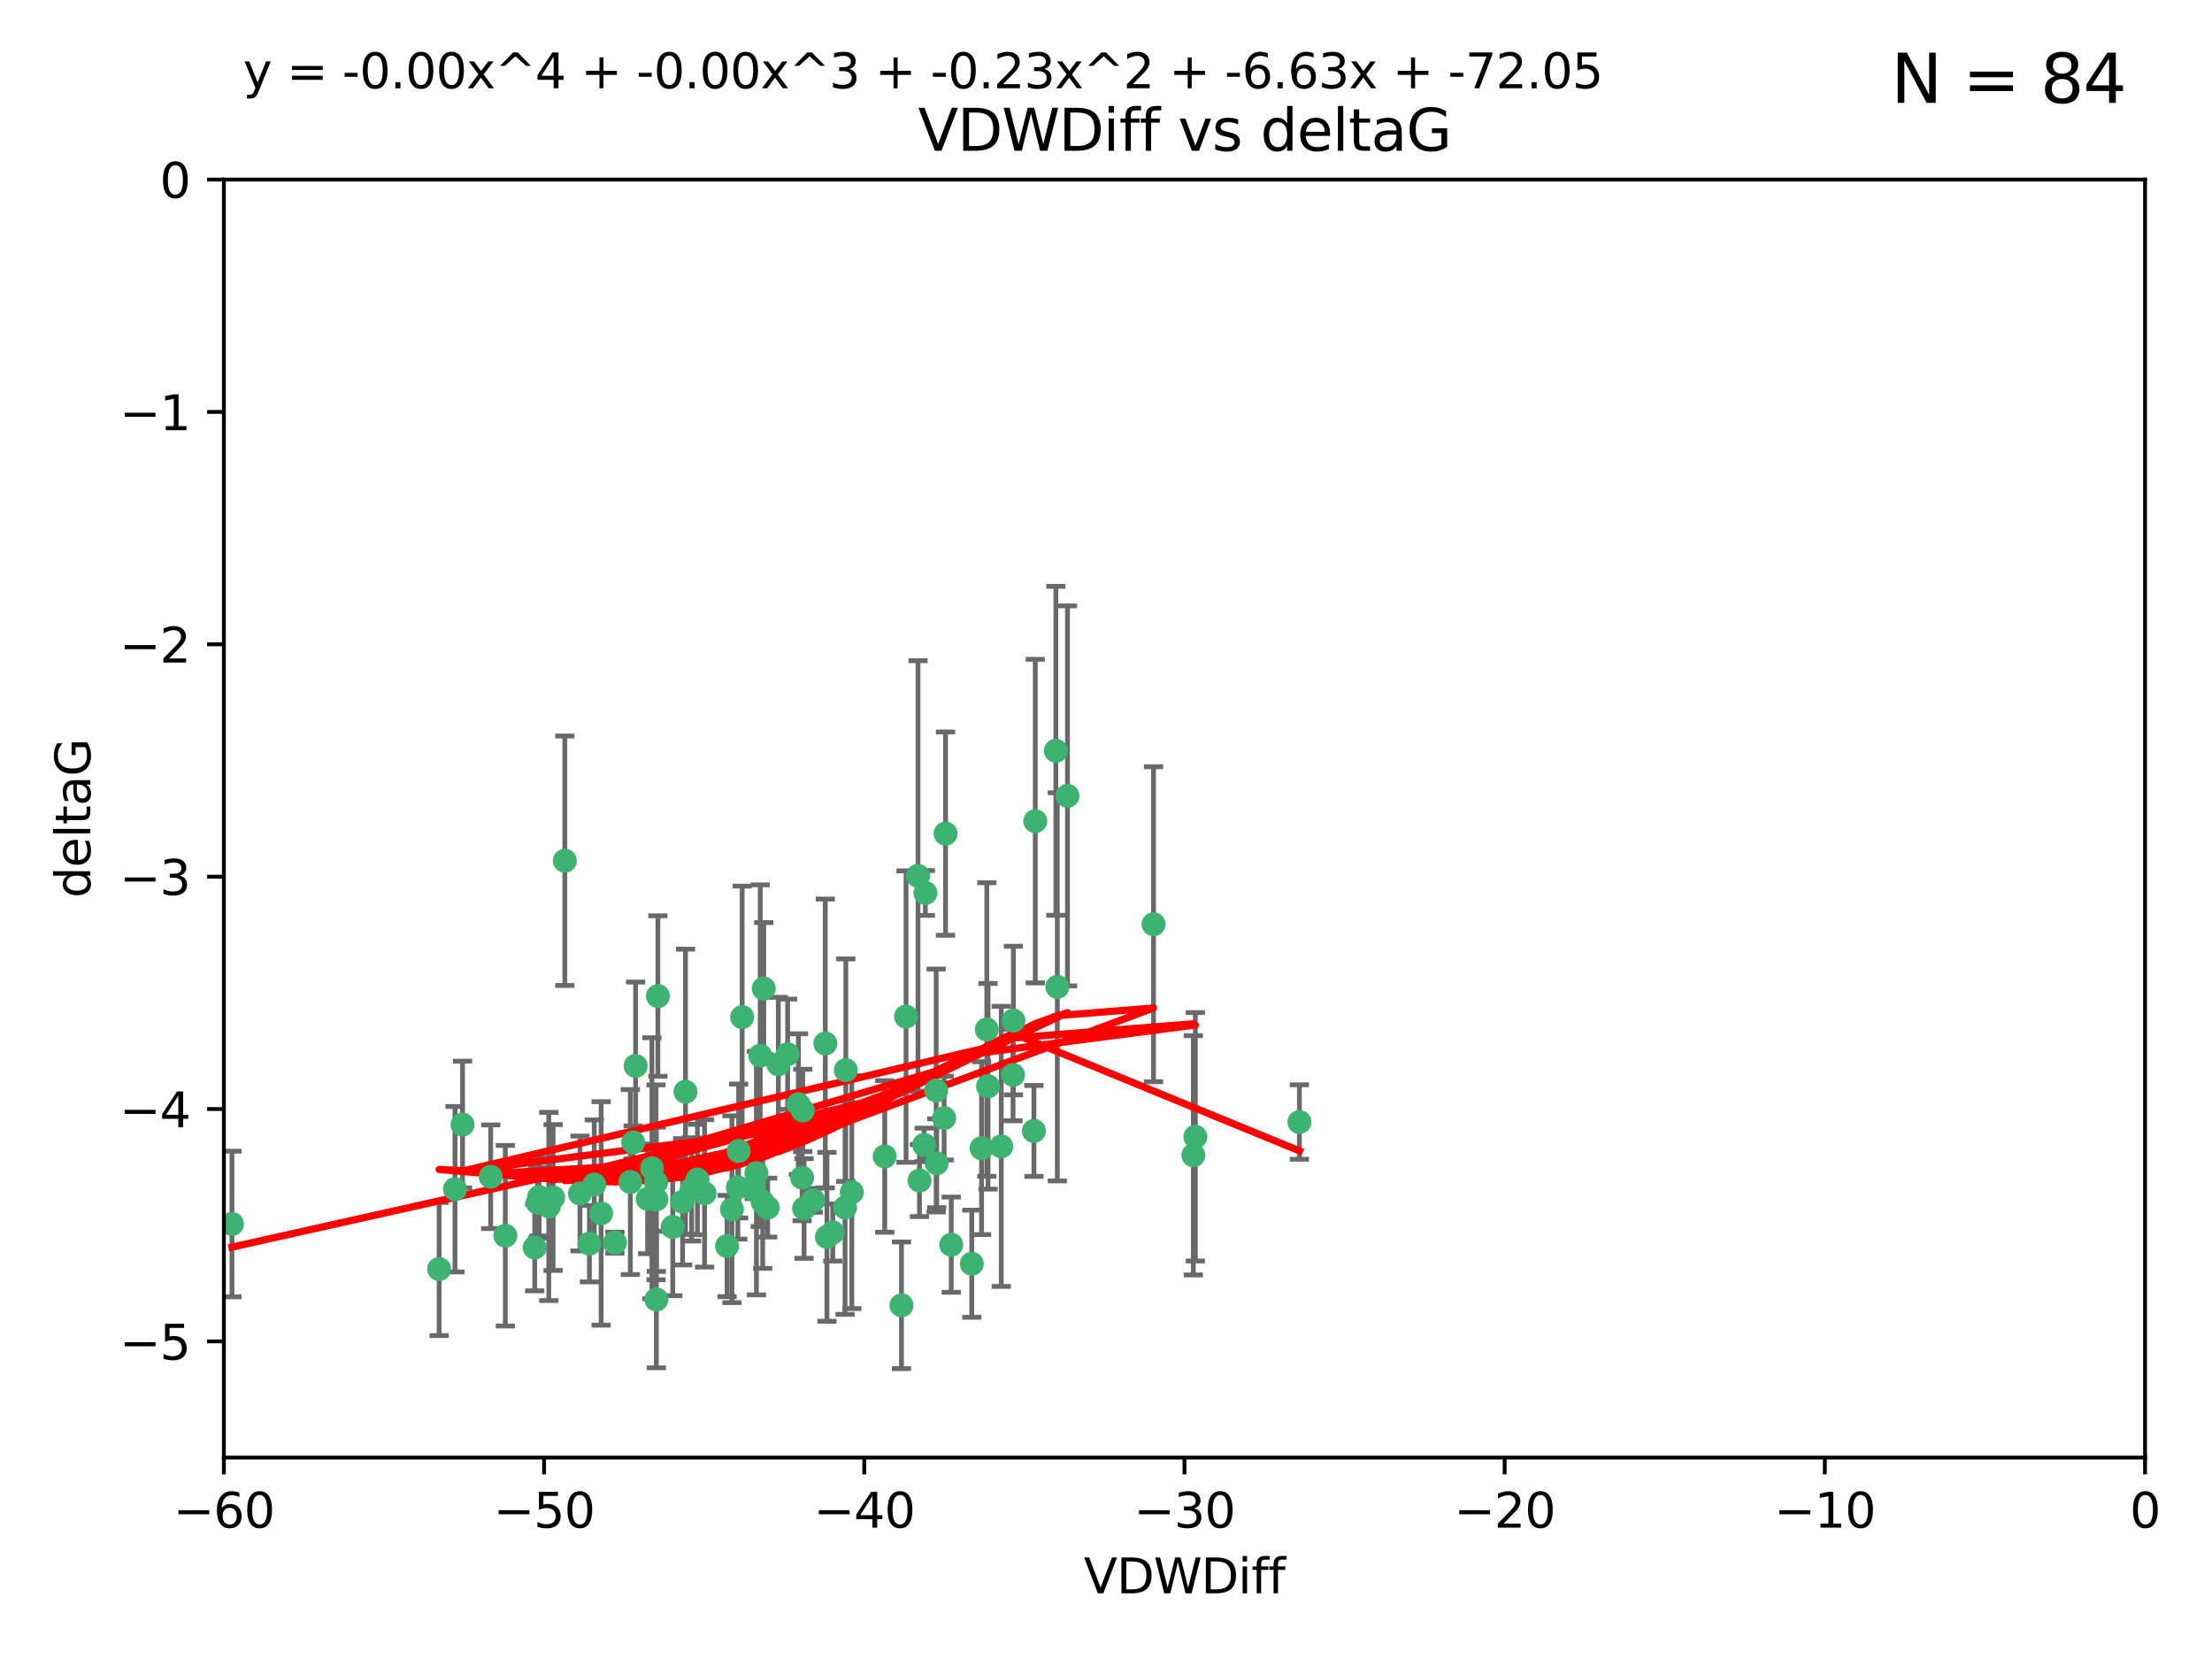 <?xml version="1.0" encoding="utf-8" standalone="no"?>
<!DOCTYPE svg PUBLIC "-//W3C//DTD SVG 1.1//EN"
  "http://www.w3.org/Graphics/SVG/1.1/DTD/svg11.dtd">
<svg xmlns:xlink="http://www.w3.org/1999/xlink" width="460.8pt" height="345.6pt" viewBox="0 0 460.8 345.6" xmlns="http://www.w3.org/2000/svg" version="1.1">
 <defs>
  <style type="text/css">*{stroke-linejoin: round; stroke-linecap: butt}</style>
 </defs>
 <g id="figure_1">
  <g id="patch_1">
   <path d="M 0 345.6 
L 460.8 345.6 
L 460.8 0 
L 0 0 
z
" style="fill: #ffffff"/>
  </g>
  <g id="axes_1">
   <g id="patch_2">
    <path d="M 46.64 303.64 
L 446.85 303.64 
L 446.85 37.411 
L 46.64 37.411 
z
" style="fill: #ffffff"/>
   </g>
   <g id="PathCollection_1">
    <defs>
     <path id="m8645862b7f" d="M 0 1.118 
C 0.297 1.118 0.581 1 0.791 0.791 
C 1 0.581 1.118 0.297 1.118 0 
C 1.118 -0.297 1 -0.581 0.791 -0.791 
C 0.581 -1 0.297 -1.118 0 -1.118 
C -0.297 -1.118 -0.581 -1 -0.791 -0.791 
C -1 -0.581 -1.118 -0.297 -1.118 0 
C -1.118 0.297 -1 0.581 -0.791 0.791 
C -0.581 1 -0.297 1.118 0 1.118 
z
" style="stroke: #3cb371"/>
    </defs>
    <g clip-path="url(#pcb38bea824)">
     <use xlink:href="#m8645862b7f" x="48.326" y="254.983" style="fill: #3cb371; stroke: #3cb371"/>
     <use xlink:href="#m8645862b7f" x="112.3" y="249.368" style="fill: #3cb371; stroke: #3cb371"/>
     <use xlink:href="#m8645862b7f" x="111.995" y="250.525" style="fill: #3cb371; stroke: #3cb371"/>
     <use xlink:href="#m8645862b7f" x="105.268" y="257.423" style="fill: #3cb371; stroke: #3cb371"/>
     <use xlink:href="#m8645862b7f" x="91.476" y="264.361" style="fill: #3cb371; stroke: #3cb371"/>
     <use xlink:href="#m8645862b7f" x="135.807" y="243.368" style="fill: #3cb371; stroke: #3cb371"/>
     <use xlink:href="#m8645862b7f" x="122.786" y="259.077" style="fill: #3cb371; stroke: #3cb371"/>
     <use xlink:href="#m8645862b7f" x="131.894" y="237.984" style="fill: #3cb371; stroke: #3cb371"/>
     <use xlink:href="#m8645862b7f" x="111.391" y="259.88" style="fill: #3cb371; stroke: #3cb371"/>
     <use xlink:href="#m8645862b7f" x="136.731" y="270.711" style="fill: #3cb371; stroke: #3cb371"/>
     <use xlink:href="#m8645862b7f" x="145.288" y="245.719" style="fill: #3cb371; stroke: #3cb371"/>
     <use xlink:href="#m8645862b7f" x="125.223" y="252.775" style="fill: #3cb371; stroke: #3cb371"/>
     <use xlink:href="#m8645862b7f" x="102.222" y="245.136" style="fill: #3cb371; stroke: #3cb371"/>
     <use xlink:href="#m8645862b7f" x="158.371" y="219.917" style="fill: #3cb371; stroke: #3cb371"/>
     <use xlink:href="#m8645862b7f" x="173.485" y="256.751" style="fill: #3cb371; stroke: #3cb371"/>
     <use xlink:href="#m8645862b7f" x="123.794" y="246.78" style="fill: #3cb371; stroke: #3cb371"/>
     <use xlink:href="#m8645862b7f" x="137.052" y="207.495" style="fill: #3cb371; stroke: #3cb371"/>
     <use xlink:href="#m8645862b7f" x="142.195" y="250.354" style="fill: #3cb371; stroke: #3cb371"/>
     <use xlink:href="#m8645862b7f" x="94.785" y="247.734" style="fill: #3cb371; stroke: #3cb371"/>
     <use xlink:href="#m8645862b7f" x="132.411" y="222.048" style="fill: #3cb371; stroke: #3cb371"/>
     <use xlink:href="#m8645862b7f" x="153.872" y="239.771" style="fill: #3cb371; stroke: #3cb371"/>
     <use xlink:href="#m8645862b7f" x="166.318" y="230.024" style="fill: #3cb371; stroke: #3cb371"/>
     <use xlink:href="#m8645862b7f" x="151.46" y="259.571" style="fill: #3cb371; stroke: #3cb371"/>
     <use xlink:href="#m8645862b7f" x="159.103" y="205.942" style="fill: #3cb371; stroke: #3cb371"/>
     <use xlink:href="#m8645862b7f" x="131.312" y="246.246" style="fill: #3cb371; stroke: #3cb371"/>
     <use xlink:href="#m8645862b7f" x="142.802" y="227.428" style="fill: #3cb371; stroke: #3cb371"/>
     <use xlink:href="#m8645862b7f" x="136.661" y="246.299" style="fill: #3cb371; stroke: #3cb371"/>
     <use xlink:href="#m8645862b7f" x="167.229" y="231.332" style="fill: #3cb371; stroke: #3cb371"/>
     <use xlink:href="#m8645862b7f" x="144.084" y="247.763" style="fill: #3cb371; stroke: #3cb371"/>
     <use xlink:href="#m8645862b7f" x="153.702" y="247.353" style="fill: #3cb371; stroke: #3cb371"/>
     <use xlink:href="#m8645862b7f" x="204.48" y="239.185" style="fill: #3cb371; stroke: #3cb371"/>
     <use xlink:href="#m8645862b7f" x="96.356" y="234.269" style="fill: #3cb371; stroke: #3cb371"/>
     <use xlink:href="#m8645862b7f" x="176.045" y="251.55" style="fill: #3cb371; stroke: #3cb371"/>
     <use xlink:href="#m8645862b7f" x="158.884" y="250.426" style="fill: #3cb371; stroke: #3cb371"/>
     <use xlink:href="#m8645862b7f" x="146.775" y="248.593" style="fill: #3cb371; stroke: #3cb371"/>
     <use xlink:href="#m8645862b7f" x="114.32" y="251.329" style="fill: #3cb371; stroke: #3cb371"/>
     <use xlink:href="#m8645862b7f" x="154.605" y="211.882" style="fill: #3cb371; stroke: #3cb371"/>
     <use xlink:href="#m8645862b7f" x="120.818" y="248.632" style="fill: #3cb371; stroke: #3cb371"/>
     <use xlink:href="#m8645862b7f" x="187.795" y="271.922" style="fill: #3cb371; stroke: #3cb371"/>
     <use xlink:href="#m8645862b7f" x="115.223" y="249.466" style="fill: #3cb371; stroke: #3cb371"/>
     <use xlink:href="#m8645862b7f" x="157.577" y="244.387" style="fill: #3cb371; stroke: #3cb371"/>
     <use xlink:href="#m8645862b7f" x="134.911" y="249.742" style="fill: #3cb371; stroke: #3cb371"/>
     <use xlink:href="#m8645862b7f" x="192.775" y="186.022" style="fill: #3cb371; stroke: #3cb371"/>
     <use xlink:href="#m8645862b7f" x="191.546" y="245.927" style="fill: #3cb371; stroke: #3cb371"/>
     <use xlink:href="#m8645862b7f" x="157.119" y="247.876" style="fill: #3cb371; stroke: #3cb371"/>
     <use xlink:href="#m8645862b7f" x="159.91" y="251.564" style="fill: #3cb371; stroke: #3cb371"/>
     <use xlink:href="#m8645862b7f" x="177.452" y="248.361" style="fill: #3cb371; stroke: #3cb371"/>
     <use xlink:href="#m8645862b7f" x="152.474" y="251.904" style="fill: #3cb371; stroke: #3cb371"/>
     <use xlink:href="#m8645862b7f" x="184.304" y="240.908" style="fill: #3cb371; stroke: #3cb371"/>
     <use xlink:href="#m8645862b7f" x="140.144" y="255.593" style="fill: #3cb371; stroke: #3cb371"/>
     <use xlink:href="#m8645862b7f" x="164.08" y="219.614" style="fill: #3cb371; stroke: #3cb371"/>
     <use xlink:href="#m8645862b7f" x="171.926" y="217.375" style="fill: #3cb371; stroke: #3cb371"/>
     <use xlink:href="#m8645862b7f" x="128.091" y="258.871" style="fill: #3cb371; stroke: #3cb371"/>
     <use xlink:href="#m8645862b7f" x="169.413" y="250.057" style="fill: #3cb371; stroke: #3cb371"/>
     <use xlink:href="#m8645862b7f" x="136.723" y="249.848" style="fill: #3cb371; stroke: #3cb371"/>
     <use xlink:href="#m8645862b7f" x="117.663" y="179.309" style="fill: #3cb371; stroke: #3cb371"/>
     <use xlink:href="#m8645862b7f" x="196.975" y="173.656" style="fill: #3cb371; stroke: #3cb371"/>
     <use xlink:href="#m8645862b7f" x="205.571" y="214.466" style="fill: #3cb371; stroke: #3cb371"/>
     <use xlink:href="#m8645862b7f" x="211.11" y="212.601" style="fill: #3cb371; stroke: #3cb371"/>
     <use xlink:href="#m8645862b7f" x="191.237" y="182.467" style="fill: #3cb371; stroke: #3cb371"/>
     <use xlink:href="#m8645862b7f" x="167.504" y="251.748" style="fill: #3cb371; stroke: #3cb371"/>
     <use xlink:href="#m8645862b7f" x="176.197" y="222.933" style="fill: #3cb371; stroke: #3cb371"/>
     <use xlink:href="#m8645862b7f" x="240.303" y="192.532" style="fill: #3cb371; stroke: #3cb371"/>
     <use xlink:href="#m8645862b7f" x="220.26" y="205.576" style="fill: #3cb371; stroke: #3cb371"/>
     <use xlink:href="#m8645862b7f" x="188.745" y="211.773" style="fill: #3cb371; stroke: #3cb371"/>
     <use xlink:href="#m8645862b7f" x="198.159" y="259.29" style="fill: #3cb371; stroke: #3cb371"/>
     <use xlink:href="#m8645862b7f" x="195.025" y="227.174" style="fill: #3cb371; stroke: #3cb371"/>
     <use xlink:href="#m8645862b7f" x="172.267" y="257.656" style="fill: #3cb371; stroke: #3cb371"/>
     <use xlink:href="#m8645862b7f" x="195.132" y="242.33" style="fill: #3cb371; stroke: #3cb371"/>
     <use xlink:href="#m8645862b7f" x="215.667" y="171.05" style="fill: #3cb371; stroke: #3cb371"/>
     <use xlink:href="#m8645862b7f" x="219.955" y="156.408" style="fill: #3cb371; stroke: #3cb371"/>
     <use xlink:href="#m8645862b7f" x="196.679" y="232.917" style="fill: #3cb371; stroke: #3cb371"/>
     <use xlink:href="#m8645862b7f" x="162.141" y="221.702" style="fill: #3cb371; stroke: #3cb371"/>
     <use xlink:href="#m8645862b7f" x="167.09" y="245.331" style="fill: #3cb371; stroke: #3cb371"/>
     <use xlink:href="#m8645862b7f" x="215.386" y="235.595" style="fill: #3cb371; stroke: #3cb371"/>
     <use xlink:href="#m8645862b7f" x="222.375" y="165.798" style="fill: #3cb371; stroke: #3cb371"/>
     <use xlink:href="#m8645862b7f" x="192.522" y="238.5" style="fill: #3cb371; stroke: #3cb371"/>
     <use xlink:href="#m8645862b7f" x="205.826" y="226.292" style="fill: #3cb371; stroke: #3cb371"/>
     <use xlink:href="#m8645862b7f" x="208.58" y="238.81" style="fill: #3cb371; stroke: #3cb371"/>
     <use xlink:href="#m8645862b7f" x="248.591" y="240.671" style="fill: #3cb371; stroke: #3cb371"/>
     <use xlink:href="#m8645862b7f" x="249.014" y="236.811" style="fill: #3cb371; stroke: #3cb371"/>
     <use xlink:href="#m8645862b7f" x="202.434" y="263.255" style="fill: #3cb371; stroke: #3cb371"/>
     <use xlink:href="#m8645862b7f" x="211.038" y="223.93" style="fill: #3cb371; stroke: #3cb371"/>
     <use xlink:href="#m8645862b7f" x="270.689" y="233.736" style="fill: #3cb371; stroke: #3cb371"/>
    </g>
   </g>
   <g id="matplotlib.axis_1">
    <g id="xtick_1">
     <g id="line2d_1">
      <defs>
       <path id="m46f194ddb6" d="M 0 0 
L 0 3.5 
" style="stroke: #000000; stroke-width: 0.8"/>
      </defs>
      <g>
       <use xlink:href="#m46f194ddb6" x="46.64" y="303.64" style="stroke: #000000; stroke-width: 0.8"/>
      </g>
     </g>
     <g id="text_1">
      <!-- −60 -->
      <g transform="translate(36.088 318.238)scale(0.1 -0.1)">
       <defs>
        <path id="DejaVuSans-2212" d="M 678 2272 
L 4684 2272 
L 4684 1741 
L 678 1741 
L 678 2272 
z
" transform="scale(0.016)"/>
        <path id="DejaVuSans-36" d="M 2113 2584 
Q 1688 2584 1439 2293 
Q 1191 2003 1191 1497 
Q 1191 994 1439 701 
Q 1688 409 2113 409 
Q 2538 409 2786 701 
Q 3034 994 3034 1497 
Q 3034 2003 2786 2293 
Q 2538 2584 2113 2584 
z
M 3366 4563 
L 3366 3988 
Q 3128 4100 2886 4159 
Q 2644 4219 2406 4219 
Q 1781 4219 1451 3797 
Q 1122 3375 1075 2522 
Q 1259 2794 1537 2939 
Q 1816 3084 2150 3084 
Q 2853 3084 3261 2657 
Q 3669 2231 3669 1497 
Q 3669 778 3244 343 
Q 2819 -91 2113 -91 
Q 1303 -91 875 529 
Q 447 1150 447 2328 
Q 447 3434 972 4092 
Q 1497 4750 2381 4750 
Q 2619 4750 2861 4703 
Q 3103 4656 3366 4563 
z
" transform="scale(0.016)"/>
        <path id="DejaVuSans-30" d="M 2034 4250 
Q 1547 4250 1301 3770 
Q 1056 3291 1056 2328 
Q 1056 1369 1301 889 
Q 1547 409 2034 409 
Q 2525 409 2770 889 
Q 3016 1369 3016 2328 
Q 3016 3291 2770 3770 
Q 2525 4250 2034 4250 
z
M 2034 4750 
Q 2819 4750 3233 4129 
Q 3647 3509 3647 2328 
Q 3647 1150 3233 529 
Q 2819 -91 2034 -91 
Q 1250 -91 836 529 
Q 422 1150 422 2328 
Q 422 3509 836 4129 
Q 1250 4750 2034 4750 
z
" transform="scale(0.016)"/>
       </defs>
       <use xlink:href="#DejaVuSans-2212"/>
       <use xlink:href="#DejaVuSans-36" x="83.789"/>
       <use xlink:href="#DejaVuSans-30" x="147.412"/>
      </g>
     </g>
    </g>
    <g id="xtick_2">
     <g id="line2d_2">
      <g>
       <use xlink:href="#m46f194ddb6" x="113.342" y="303.64" style="stroke: #000000; stroke-width: 0.8"/>
      </g>
     </g>
     <g id="text_2">
      <!-- −50 -->
      <g transform="translate(102.789 318.238)scale(0.1 -0.1)">
       <defs>
        <path id="DejaVuSans-35" d="M 691 4666 
L 3169 4666 
L 3169 4134 
L 1269 4134 
L 1269 2991 
Q 1406 3038 1543 3061 
Q 1681 3084 1819 3084 
Q 2600 3084 3056 2656 
Q 3513 2228 3513 1497 
Q 3513 744 3044 326 
Q 2575 -91 1722 -91 
Q 1428 -91 1123 -41 
Q 819 9 494 109 
L 494 744 
Q 775 591 1075 516 
Q 1375 441 1709 441 
Q 2250 441 2565 725 
Q 2881 1009 2881 1497 
Q 2881 1984 2565 2268 
Q 2250 2553 1709 2553 
Q 1456 2553 1204 2497 
Q 953 2441 691 2322 
L 691 4666 
z
" transform="scale(0.016)"/>
       </defs>
       <use xlink:href="#DejaVuSans-2212"/>
       <use xlink:href="#DejaVuSans-35" x="83.789"/>
       <use xlink:href="#DejaVuSans-30" x="147.412"/>
      </g>
     </g>
    </g>
    <g id="xtick_3">
     <g id="line2d_3">
      <g>
       <use xlink:href="#m46f194ddb6" x="180.043" y="303.64" style="stroke: #000000; stroke-width: 0.8"/>
      </g>
     </g>
     <g id="text_3">
      <!-- −40 -->
      <g transform="translate(169.491 318.238)scale(0.1 -0.1)">
       <defs>
        <path id="DejaVuSans-34" d="M 2419 4116 
L 825 1625 
L 2419 1625 
L 2419 4116 
z
M 2253 4666 
L 3047 4666 
L 3047 1625 
L 3713 1625 
L 3713 1100 
L 3047 1100 
L 3047 0 
L 2419 0 
L 2419 1100 
L 313 1100 
L 313 1709 
L 2253 4666 
z
" transform="scale(0.016)"/>
       </defs>
       <use xlink:href="#DejaVuSans-2212"/>
       <use xlink:href="#DejaVuSans-34" x="83.789"/>
       <use xlink:href="#DejaVuSans-30" x="147.412"/>
      </g>
     </g>
    </g>
    <g id="xtick_4">
     <g id="line2d_4">
      <g>
       <use xlink:href="#m46f194ddb6" x="246.745" y="303.64" style="stroke: #000000; stroke-width: 0.8"/>
      </g>
     </g>
     <g id="text_4">
      <!-- −30 -->
      <g transform="translate(236.193 318.238)scale(0.1 -0.1)">
       <defs>
        <path id="DejaVuSans-33" d="M 2597 2516 
Q 3050 2419 3304 2112 
Q 3559 1806 3559 1356 
Q 3559 666 3084 287 
Q 2609 -91 1734 -91 
Q 1441 -91 1130 -33 
Q 819 25 488 141 
L 488 750 
Q 750 597 1062 519 
Q 1375 441 1716 441 
Q 2309 441 2620 675 
Q 2931 909 2931 1356 
Q 2931 1769 2642 2001 
Q 2353 2234 1838 2234 
L 1294 2234 
L 1294 2753 
L 1863 2753 
Q 2328 2753 2575 2939 
Q 2822 3125 2822 3475 
Q 2822 3834 2567 4026 
Q 2313 4219 1838 4219 
Q 1578 4219 1281 4162 
Q 984 4106 628 3988 
L 628 4550 
Q 988 4650 1302 4700 
Q 1616 4750 1894 4750 
Q 2613 4750 3031 4423 
Q 3450 4097 3450 3541 
Q 3450 3153 3228 2886 
Q 3006 2619 2597 2516 
z
" transform="scale(0.016)"/>
       </defs>
       <use xlink:href="#DejaVuSans-2212"/>
       <use xlink:href="#DejaVuSans-33" x="83.789"/>
       <use xlink:href="#DejaVuSans-30" x="147.412"/>
      </g>
     </g>
    </g>
    <g id="xtick_5">
     <g id="line2d_5">
      <g>
       <use xlink:href="#m46f194ddb6" x="313.447" y="303.64" style="stroke: #000000; stroke-width: 0.8"/>
      </g>
     </g>
     <g id="text_5">
      <!-- −20 -->
      <g transform="translate(302.894 318.238)scale(0.1 -0.1)">
       <defs>
        <path id="DejaVuSans-32" d="M 1228 531 
L 3431 531 
L 3431 0 
L 469 0 
L 469 531 
Q 828 903 1448 1529 
Q 2069 2156 2228 2338 
Q 2531 2678 2651 2914 
Q 2772 3150 2772 3378 
Q 2772 3750 2511 3984 
Q 2250 4219 1831 4219 
Q 1534 4219 1204 4116 
Q 875 4013 500 3803 
L 500 4441 
Q 881 4594 1212 4672 
Q 1544 4750 1819 4750 
Q 2544 4750 2975 4387 
Q 3406 4025 3406 3419 
Q 3406 3131 3298 2873 
Q 3191 2616 2906 2266 
Q 2828 2175 2409 1742 
Q 1991 1309 1228 531 
z
" transform="scale(0.016)"/>
       </defs>
       <use xlink:href="#DejaVuSans-2212"/>
       <use xlink:href="#DejaVuSans-32" x="83.789"/>
       <use xlink:href="#DejaVuSans-30" x="147.412"/>
      </g>
     </g>
    </g>
    <g id="xtick_6">
     <g id="line2d_6">
      <g>
       <use xlink:href="#m46f194ddb6" x="380.148" y="303.64" style="stroke: #000000; stroke-width: 0.8"/>
      </g>
     </g>
     <g id="text_6">
      <!-- −10 -->
      <g transform="translate(369.596 318.238)scale(0.1 -0.1)">
       <defs>
        <path id="DejaVuSans-31" d="M 794 531 
L 1825 531 
L 1825 4091 
L 703 3866 
L 703 4441 
L 1819 4666 
L 2450 4666 
L 2450 531 
L 3481 531 
L 3481 0 
L 794 0 
L 794 531 
z
" transform="scale(0.016)"/>
       </defs>
       <use xlink:href="#DejaVuSans-2212"/>
       <use xlink:href="#DejaVuSans-31" x="83.789"/>
       <use xlink:href="#DejaVuSans-30" x="147.412"/>
      </g>
     </g>
    </g>
    <g id="xtick_7">
     <g id="line2d_7">
      <g>
       <use xlink:href="#m46f194ddb6" x="446.85" y="303.64" style="stroke: #000000; stroke-width: 0.8"/>
      </g>
     </g>
     <g id="text_7">
      <!-- 0 -->
      <g transform="translate(443.669 318.238)scale(0.1 -0.1)">
       <use xlink:href="#DejaVuSans-30"/>
      </g>
     </g>
    </g>
    <g id="text_8">
     <!-- VDWDiff -->
     <g transform="translate(225.772 331.917)scale(0.1 -0.1)">
      <defs>
       <path id="DejaVuSans-56" d="M 1831 0 
L 50 4666 
L 709 4666 
L 2188 738 
L 3669 4666 
L 4325 4666 
L 2547 0 
L 1831 0 
z
" transform="scale(0.016)"/>
       <path id="DejaVuSans-44" d="M 1259 4147 
L 1259 519 
L 2022 519 
Q 2988 519 3436 956 
Q 3884 1394 3884 2338 
Q 3884 3275 3436 3711 
Q 2988 4147 2022 4147 
L 1259 4147 
z
M 628 4666 
L 1925 4666 
Q 3281 4666 3915 4102 
Q 4550 3538 4550 2338 
Q 4550 1131 3912 565 
Q 3275 0 1925 0 
L 628 0 
L 628 4666 
z
" transform="scale(0.016)"/>
       <path id="DejaVuSans-57" d="M 213 4666 
L 850 4666 
L 1831 722 
L 2809 4666 
L 3519 4666 
L 4500 722 
L 5478 4666 
L 6119 4666 
L 4947 0 
L 4153 0 
L 3169 4050 
L 2175 0 
L 1381 0 
L 213 4666 
z
" transform="scale(0.016)"/>
       <path id="DejaVuSans-69" d="M 603 3500 
L 1178 3500 
L 1178 0 
L 603 0 
L 603 3500 
z
M 603 4863 
L 1178 4863 
L 1178 4134 
L 603 4134 
L 603 4863 
z
" transform="scale(0.016)"/>
       <path id="DejaVuSans-66" d="M 2375 4863 
L 2375 4384 
L 1825 4384 
Q 1516 4384 1395 4259 
Q 1275 4134 1275 3809 
L 1275 3500 
L 2222 3500 
L 2222 3053 
L 1275 3053 
L 1275 0 
L 697 0 
L 697 3053 
L 147 3053 
L 147 3500 
L 697 3500 
L 697 3744 
Q 697 4328 969 4595 
Q 1241 4863 1831 4863 
L 2375 4863 
z
" transform="scale(0.016)"/>
      </defs>
      <use xlink:href="#DejaVuSans-56"/>
      <use xlink:href="#DejaVuSans-44" x="68.408"/>
      <use xlink:href="#DejaVuSans-57" x="145.41"/>
      <use xlink:href="#DejaVuSans-44" x="244.287"/>
      <use xlink:href="#DejaVuSans-69" x="321.289"/>
      <use xlink:href="#DejaVuSans-66" x="349.072"/>
      <use xlink:href="#DejaVuSans-66" x="384.277"/>
     </g>
    </g>
   </g>
   <g id="matplotlib.axis_2">
    <g id="ytick_1">
     <g id="line2d_8">
      <defs>
       <path id="m48ff9c5418" d="M 0 0 
L -3.5 0 
" style="stroke: #000000; stroke-width: 0.8"/>
      </defs>
      <g>
       <use xlink:href="#m48ff9c5418" x="46.64" y="279.437" style="stroke: #000000; stroke-width: 0.8"/>
      </g>
     </g>
     <g id="text_9">
      <!-- −5 -->
      <g transform="translate(24.898 283.237)scale(0.1 -0.1)">
       <use xlink:href="#DejaVuSans-2212"/>
       <use xlink:href="#DejaVuSans-35" x="83.789"/>
      </g>
     </g>
    </g>
    <g id="ytick_2">
     <g id="line2d_9">
      <g>
       <use xlink:href="#m48ff9c5418" x="46.64" y="231.032" style="stroke: #000000; stroke-width: 0.8"/>
      </g>
     </g>
     <g id="text_10">
      <!-- −4 -->
      <g transform="translate(24.898 234.831)scale(0.1 -0.1)">
       <use xlink:href="#DejaVuSans-2212"/>
       <use xlink:href="#DejaVuSans-34" x="83.789"/>
      </g>
     </g>
    </g>
    <g id="ytick_3">
     <g id="line2d_10">
      <g>
       <use xlink:href="#m48ff9c5418" x="46.64" y="182.627" style="stroke: #000000; stroke-width: 0.8"/>
      </g>
     </g>
     <g id="text_11">
      <!-- −3 -->
      <g transform="translate(24.898 186.426)scale(0.1 -0.1)">
       <use xlink:href="#DejaVuSans-2212"/>
       <use xlink:href="#DejaVuSans-33" x="83.789"/>
      </g>
     </g>
    </g>
    <g id="ytick_4">
     <g id="line2d_11">
      <g>
       <use xlink:href="#m48ff9c5418" x="46.64" y="134.222" style="stroke: #000000; stroke-width: 0.8"/>
      </g>
     </g>
     <g id="text_12">
      <!-- −2 -->
      <g transform="translate(24.898 138.021)scale(0.1 -0.1)">
       <use xlink:href="#DejaVuSans-2212"/>
       <use xlink:href="#DejaVuSans-32" x="83.789"/>
      </g>
     </g>
    </g>
    <g id="ytick_5">
     <g id="line2d_12">
      <g>
       <use xlink:href="#m48ff9c5418" x="46.64" y="85.816" style="stroke: #000000; stroke-width: 0.8"/>
      </g>
     </g>
     <g id="text_13">
      <!-- −1 -->
      <g transform="translate(24.898 89.616)scale(0.1 -0.1)">
       <use xlink:href="#DejaVuSans-2212"/>
       <use xlink:href="#DejaVuSans-31" x="83.789"/>
      </g>
     </g>
    </g>
    <g id="ytick_6">
     <g id="line2d_13">
      <g>
       <use xlink:href="#m48ff9c5418" x="46.64" y="37.411" style="stroke: #000000; stroke-width: 0.8"/>
      </g>
     </g>
     <g id="text_14">
      <!-- 0 -->
      <g transform="translate(33.278 41.21)scale(0.1 -0.1)">
       <use xlink:href="#DejaVuSans-30"/>
      </g>
     </g>
    </g>
    <g id="text_15">
     <!-- deltaG -->
     <g transform="translate(18.818 187.064)rotate(-90)scale(0.1 -0.1)">
      <defs>
       <path id="DejaVuSans-64" d="M 2906 2969 
L 2906 4863 
L 3481 4863 
L 3481 0 
L 2906 0 
L 2906 525 
Q 2725 213 2448 61 
Q 2172 -91 1784 -91 
Q 1150 -91 751 415 
Q 353 922 353 1747 
Q 353 2572 751 3078 
Q 1150 3584 1784 3584 
Q 2172 3584 2448 3432 
Q 2725 3281 2906 2969 
z
M 947 1747 
Q 947 1113 1208 752 
Q 1469 391 1925 391 
Q 2381 391 2643 752 
Q 2906 1113 2906 1747 
Q 2906 2381 2643 2742 
Q 2381 3103 1925 3103 
Q 1469 3103 1208 2742 
Q 947 2381 947 1747 
z
" transform="scale(0.016)"/>
       <path id="DejaVuSans-65" d="M 3597 1894 
L 3597 1613 
L 953 1613 
Q 991 1019 1311 708 
Q 1631 397 2203 397 
Q 2534 397 2845 478 
Q 3156 559 3463 722 
L 3463 178 
Q 3153 47 2828 -22 
Q 2503 -91 2169 -91 
Q 1331 -91 842 396 
Q 353 884 353 1716 
Q 353 2575 817 3079 
Q 1281 3584 2069 3584 
Q 2775 3584 3186 3129 
Q 3597 2675 3597 1894 
z
M 3022 2063 
Q 3016 2534 2758 2815 
Q 2500 3097 2075 3097 
Q 1594 3097 1305 2825 
Q 1016 2553 972 2059 
L 3022 2063 
z
" transform="scale(0.016)"/>
       <path id="DejaVuSans-6c" d="M 603 4863 
L 1178 4863 
L 1178 0 
L 603 0 
L 603 4863 
z
" transform="scale(0.016)"/>
       <path id="DejaVuSans-74" d="M 1172 4494 
L 1172 3500 
L 2356 3500 
L 2356 3053 
L 1172 3053 
L 1172 1153 
Q 1172 725 1289 603 
Q 1406 481 1766 481 
L 2356 481 
L 2356 0 
L 1766 0 
Q 1100 0 847 248 
Q 594 497 594 1153 
L 594 3053 
L 172 3053 
L 172 3500 
L 594 3500 
L 594 4494 
L 1172 4494 
z
" transform="scale(0.016)"/>
       <path id="DejaVuSans-61" d="M 2194 1759 
Q 1497 1759 1228 1600 
Q 959 1441 959 1056 
Q 959 750 1161 570 
Q 1363 391 1709 391 
Q 2188 391 2477 730 
Q 2766 1069 2766 1631 
L 2766 1759 
L 2194 1759 
z
M 3341 1997 
L 3341 0 
L 2766 0 
L 2766 531 
Q 2569 213 2275 61 
Q 1981 -91 1556 -91 
Q 1019 -91 701 211 
Q 384 513 384 1019 
Q 384 1609 779 1909 
Q 1175 2209 1959 2209 
L 2766 2209 
L 2766 2266 
Q 2766 2663 2505 2880 
Q 2244 3097 1772 3097 
Q 1472 3097 1187 3025 
Q 903 2953 641 2809 
L 641 3341 
Q 956 3463 1253 3523 
Q 1550 3584 1831 3584 
Q 2591 3584 2966 3190 
Q 3341 2797 3341 1997 
z
" transform="scale(0.016)"/>
       <path id="DejaVuSans-47" d="M 3809 666 
L 3809 1919 
L 2778 1919 
L 2778 2438 
L 4434 2438 
L 4434 434 
Q 4069 175 3628 42 
Q 3188 -91 2688 -91 
Q 1594 -91 976 548 
Q 359 1188 359 2328 
Q 359 3472 976 4111 
Q 1594 4750 2688 4750 
Q 3144 4750 3555 4637 
Q 3966 4525 4313 4306 
L 4313 3634 
Q 3963 3931 3569 4081 
Q 3175 4231 2741 4231 
Q 1884 4231 1454 3753 
Q 1025 3275 1025 2328 
Q 1025 1384 1454 906 
Q 1884 428 2741 428 
Q 3075 428 3337 486 
Q 3600 544 3809 666 
z
" transform="scale(0.016)"/>
      </defs>
      <use xlink:href="#DejaVuSans-64"/>
      <use xlink:href="#DejaVuSans-65" x="63.477"/>
      <use xlink:href="#DejaVuSans-6c" x="125"/>
      <use xlink:href="#DejaVuSans-74" x="152.783"/>
      <use xlink:href="#DejaVuSans-61" x="191.992"/>
      <use xlink:href="#DejaVuSans-47" x="253.271"/>
     </g>
    </g>
   </g>
   <g id="LineCollection_1">
    <path d="M 48.326 270.155 
L 48.326 239.811 
" clip-path="url(#pcb38bea824)" style="fill: none; stroke: #696969"/>
    <path d="M 112.3 257.476 
L 112.3 241.26 
" clip-path="url(#pcb38bea824)" style="fill: none; stroke: #696969"/>
    <path d="M 111.995 257.892 
L 111.995 243.157 
" clip-path="url(#pcb38bea824)" style="fill: none; stroke: #696969"/>
    <path d="M 105.268 276.229 
L 105.268 238.617 
" clip-path="url(#pcb38bea824)" style="fill: none; stroke: #696969"/>
    <path d="M 91.476 278.232 
L 91.476 250.491 
" clip-path="url(#pcb38bea824)" style="fill: none; stroke: #696969"/>
    <path d="M 135.807 270.554 
L 135.807 216.181 
" clip-path="url(#pcb38bea824)" style="fill: none; stroke: #696969"/>
    <path d="M 122.786 267.033 
L 122.786 251.122 
" clip-path="url(#pcb38bea824)" style="fill: none; stroke: #696969"/>
    <path d="M 131.894 241.415 
L 131.894 234.553 
" clip-path="url(#pcb38bea824)" style="fill: none; stroke: #696969"/>
    <path d="M 111.391 268.904 
L 111.391 250.857 
" clip-path="url(#pcb38bea824)" style="fill: none; stroke: #696969"/>
    <path d="M 136.731 284.942 
L 136.731 256.479 
" clip-path="url(#pcb38bea824)" style="fill: none; stroke: #696969"/>
    <path d="M 145.288 257.222 
L 145.288 234.216 
" clip-path="url(#pcb38bea824)" style="fill: none; stroke: #696969"/>
    <path d="M 125.223 276.048 
L 125.223 229.502 
" clip-path="url(#pcb38bea824)" style="fill: none; stroke: #696969"/>
    <path d="M 102.222 255.934 
L 102.222 234.337 
" clip-path="url(#pcb38bea824)" style="fill: none; stroke: #696969"/>
    <path d="M 158.371 255.508 
L 158.371 184.325 
" clip-path="url(#pcb38bea824)" style="fill: none; stroke: #696969"/>
    <path d="M 173.485 262.697 
L 173.485 250.804 
" clip-path="url(#pcb38bea824)" style="fill: none; stroke: #696969"/>
    <path d="M 123.794 260.254 
L 123.794 233.306 
" clip-path="url(#pcb38bea824)" style="fill: none; stroke: #696969"/>
    <path d="M 137.052 224.214 
L 137.052 190.775 
" clip-path="url(#pcb38bea824)" style="fill: none; stroke: #696969"/>
    <path d="M 142.195 263.512 
L 142.195 237.195 
" clip-path="url(#pcb38bea824)" style="fill: none; stroke: #696969"/>
    <path d="M 94.785 264.964 
L 94.785 230.503 
" clip-path="url(#pcb38bea824)" style="fill: none; stroke: #696969"/>
    <path d="M 132.411 239.508 
L 132.411 204.588 
" clip-path="url(#pcb38bea824)" style="fill: none; stroke: #696969"/>
    <path d="M 153.872 253.716 
L 153.872 225.827 
" clip-path="url(#pcb38bea824)" style="fill: none; stroke: #696969"/>
    <path d="M 166.318 244.68 
L 166.318 215.367 
" clip-path="url(#pcb38bea824)" style="fill: none; stroke: #696969"/>
    <path d="M 151.46 270.116 
L 151.46 249.026 
" clip-path="url(#pcb38bea824)" style="fill: none; stroke: #696969"/>
    <path d="M 159.103 219.695 
L 159.103 192.189 
" clip-path="url(#pcb38bea824)" style="fill: none; stroke: #696969"/>
    <path d="M 131.312 265.512 
L 131.312 226.981 
" clip-path="url(#pcb38bea824)" style="fill: none; stroke: #696969"/>
    <path d="M 142.802 257.131 
L 142.802 197.725 
" clip-path="url(#pcb38bea824)" style="fill: none; stroke: #696969"/>
    <path d="M 136.661 266.591 
L 136.661 226.008 
" clip-path="url(#pcb38bea824)" style="fill: none; stroke: #696969"/>
    <path d="M 167.229 239.908 
L 167.229 222.755 
" clip-path="url(#pcb38bea824)" style="fill: none; stroke: #696969"/>
    <path d="M 144.084 258.514 
L 144.084 237.011 
" clip-path="url(#pcb38bea824)" style="fill: none; stroke: #696969"/>
    <path d="M 153.702 258.126 
L 153.702 236.58 
" clip-path="url(#pcb38bea824)" style="fill: none; stroke: #696969"/>
    <path d="M 204.48 257.197 
L 204.48 221.173 
" clip-path="url(#pcb38bea824)" style="fill: none; stroke: #696969"/>
    <path d="M 96.356 247.487 
L 96.356 221.052 
" clip-path="url(#pcb38bea824)" style="fill: none; stroke: #696969"/>
    <path d="M 176.045 273.8 
L 176.045 229.299 
" clip-path="url(#pcb38bea824)" style="fill: none; stroke: #696969"/>
    <path d="M 158.884 264.226 
L 158.884 236.626 
" clip-path="url(#pcb38bea824)" style="fill: none; stroke: #696969"/>
    <path d="M 146.775 263.956 
L 146.775 233.23 
" clip-path="url(#pcb38bea824)" style="fill: none; stroke: #696969"/>
    <path d="M 114.32 270.93 
L 114.32 231.728 
" clip-path="url(#pcb38bea824)" style="fill: none; stroke: #696969"/>
    <path d="M 154.605 239.166 
L 154.605 184.597 
" clip-path="url(#pcb38bea824)" style="fill: none; stroke: #696969"/>
    <path d="M 120.818 260.598 
L 120.818 236.665 
" clip-path="url(#pcb38bea824)" style="fill: none; stroke: #696969"/>
    <path d="M 187.795 285.112 
L 187.795 258.731 
" clip-path="url(#pcb38bea824)" style="fill: none; stroke: #696969"/>
    <path d="M 115.223 264.652 
L 115.223 234.281 
" clip-path="url(#pcb38bea824)" style="fill: none; stroke: #696969"/>
    <path d="M 157.577 269.744 
L 157.577 219.03 
" clip-path="url(#pcb38bea824)" style="fill: none; stroke: #696969"/>
    <path d="M 134.911 261.161 
L 134.911 238.322 
" clip-path="url(#pcb38bea824)" style="fill: none; stroke: #696969"/>
    <path d="M 192.775 190.691 
L 192.775 181.352 
" clip-path="url(#pcb38bea824)" style="fill: none; stroke: #696969"/>
    <path d="M 191.546 253.43 
L 191.546 238.424 
" clip-path="url(#pcb38bea824)" style="fill: none; stroke: #696969"/>
    <path d="M 157.119 249.693 
L 157.119 246.059 
" clip-path="url(#pcb38bea824)" style="fill: none; stroke: #696969"/>
    <path d="M 159.91 257.702 
L 159.91 245.427 
" clip-path="url(#pcb38bea824)" style="fill: none; stroke: #696969"/>
    <path d="M 177.452 272.603 
L 177.452 224.118 
" clip-path="url(#pcb38bea824)" style="fill: none; stroke: #696969"/>
    <path d="M 152.474 271.363 
L 152.474 232.446 
" clip-path="url(#pcb38bea824)" style="fill: none; stroke: #696969"/>
    <path d="M 184.304 256.695 
L 184.304 225.122 
" clip-path="url(#pcb38bea824)" style="fill: none; stroke: #696969"/>
    <path d="M 140.144 269.927 
L 140.144 241.26 
" clip-path="url(#pcb38bea824)" style="fill: none; stroke: #696969"/>
    <path d="M 164.08 231.097 
L 164.08 208.132 
" clip-path="url(#pcb38bea824)" style="fill: none; stroke: #696969"/>
    <path d="M 171.926 247.455 
L 171.926 187.294 
" clip-path="url(#pcb38bea824)" style="fill: none; stroke: #696969"/>
    <path d="M 128.091 261.063 
L 128.091 256.678 
" clip-path="url(#pcb38bea824)" style="fill: none; stroke: #696969"/>
    <path d="M 169.413 252.54 
L 169.413 247.575 
" clip-path="url(#pcb38bea824)" style="fill: none; stroke: #696969"/>
    <path d="M 136.723 264.863 
L 136.723 234.833 
" clip-path="url(#pcb38bea824)" style="fill: none; stroke: #696969"/>
    <path d="M 117.663 205.29 
L 117.663 153.329 
" clip-path="url(#pcb38bea824)" style="fill: none; stroke: #696969"/>
    <path d="M 196.975 194.836 
L 196.975 152.476 
" clip-path="url(#pcb38bea824)" style="fill: none; stroke: #696969"/>
    <path d="M 205.571 245.044 
L 205.571 183.888 
" clip-path="url(#pcb38bea824)" style="fill: none; stroke: #696969"/>
    <path d="M 211.11 228.078 
L 211.11 197.125 
" clip-path="url(#pcb38bea824)" style="fill: none; stroke: #696969"/>
    <path d="M 191.237 227.298 
L 191.237 137.636 
" clip-path="url(#pcb38bea824)" style="fill: none; stroke: #696969"/>
    <path d="M 167.504 262.128 
L 167.504 241.367 
" clip-path="url(#pcb38bea824)" style="fill: none; stroke: #696969"/>
    <path d="M 176.197 246.109 
L 176.197 199.756 
" clip-path="url(#pcb38bea824)" style="fill: none; stroke: #696969"/>
    <path d="M 240.303 225.345 
L 240.303 159.72 
" clip-path="url(#pcb38bea824)" style="fill: none; stroke: #696969"/>
    <path d="M 220.26 246.008 
L 220.26 165.144 
" clip-path="url(#pcb38bea824)" style="fill: none; stroke: #696969"/>
    <path d="M 188.745 242.126 
L 188.745 181.42 
" clip-path="url(#pcb38bea824)" style="fill: none; stroke: #696969"/>
    <path d="M 198.159 269.212 
L 198.159 249.368 
" clip-path="url(#pcb38bea824)" style="fill: none; stroke: #696969"/>
    <path d="M 195.025 252.472 
L 195.025 201.876 
" clip-path="url(#pcb38bea824)" style="fill: none; stroke: #696969"/>
    <path d="M 172.267 275.252 
L 172.267 240.061 
" clip-path="url(#pcb38bea824)" style="fill: none; stroke: #696969"/>
    <path d="M 195.132 251.582 
L 195.132 233.078 
" clip-path="url(#pcb38bea824)" style="fill: none; stroke: #696969"/>
    <path d="M 215.667 204.754 
L 215.667 137.346 
" clip-path="url(#pcb38bea824)" style="fill: none; stroke: #696969"/>
    <path d="M 219.955 190.67 
L 219.955 122.145 
" clip-path="url(#pcb38bea824)" style="fill: none; stroke: #696969"/>
    <path d="M 196.679 241.649 
L 196.679 224.185 
" clip-path="url(#pcb38bea824)" style="fill: none; stroke: #696969"/>
    <path d="M 162.141 235.643 
L 162.141 207.761 
" clip-path="url(#pcb38bea824)" style="fill: none; stroke: #696969"/>
    <path d="M 167.09 254.309 
L 167.09 236.353 
" clip-path="url(#pcb38bea824)" style="fill: none; stroke: #696969"/>
    <path d="M 215.386 245.067 
L 215.386 226.124 
" clip-path="url(#pcb38bea824)" style="fill: none; stroke: #696969"/>
    <path d="M 222.375 205.383 
L 222.375 126.213 
" clip-path="url(#pcb38bea824)" style="fill: none; stroke: #696969"/>
    <path d="M 192.522 241.987 
L 192.522 235.013 
" clip-path="url(#pcb38bea824)" style="fill: none; stroke: #696969"/>
    <path d="M 205.826 247.709 
L 205.826 204.875 
" clip-path="url(#pcb38bea824)" style="fill: none; stroke: #696969"/>
    <path d="M 208.58 267.981 
L 208.58 209.639 
" clip-path="url(#pcb38bea824)" style="fill: none; stroke: #696969"/>
    <path d="M 248.591 265.593 
L 248.591 215.748 
" clip-path="url(#pcb38bea824)" style="fill: none; stroke: #696969"/>
    <path d="M 249.014 262.681 
L 249.014 210.941 
" clip-path="url(#pcb38bea824)" style="fill: none; stroke: #696969"/>
    <path d="M 202.434 274.413 
L 202.434 252.097 
" clip-path="url(#pcb38bea824)" style="fill: none; stroke: #696969"/>
    <path d="M 211.038 233.473 
L 211.038 214.387 
" clip-path="url(#pcb38bea824)" style="fill: none; stroke: #696969"/>
    <path d="M 270.689 241.488 
L 270.689 225.984 
" clip-path="url(#pcb38bea824)" style="fill: none; stroke: #696969"/>
   </g>
   <g id="line2d_14">
    <defs>
     <path id="m7f4ddc2b08" d="M 2 0 
L -2 -0 
" style="stroke: #696969"/>
    </defs>
    <g clip-path="url(#pcb38bea824)">
     <use xlink:href="#m7f4ddc2b08" x="48.326" y="270.155" style="fill: #696969; stroke: #696969"/>
     <use xlink:href="#m7f4ddc2b08" x="112.3" y="257.476" style="fill: #696969; stroke: #696969"/>
     <use xlink:href="#m7f4ddc2b08" x="111.995" y="257.892" style="fill: #696969; stroke: #696969"/>
     <use xlink:href="#m7f4ddc2b08" x="105.268" y="276.229" style="fill: #696969; stroke: #696969"/>
     <use xlink:href="#m7f4ddc2b08" x="91.476" y="278.232" style="fill: #696969; stroke: #696969"/>
     <use xlink:href="#m7f4ddc2b08" x="135.807" y="270.554" style="fill: #696969; stroke: #696969"/>
     <use xlink:href="#m7f4ddc2b08" x="122.786" y="267.033" style="fill: #696969; stroke: #696969"/>
     <use xlink:href="#m7f4ddc2b08" x="131.894" y="241.415" style="fill: #696969; stroke: #696969"/>
     <use xlink:href="#m7f4ddc2b08" x="111.391" y="268.904" style="fill: #696969; stroke: #696969"/>
     <use xlink:href="#m7f4ddc2b08" x="136.731" y="284.942" style="fill: #696969; stroke: #696969"/>
     <use xlink:href="#m7f4ddc2b08" x="145.288" y="257.222" style="fill: #696969; stroke: #696969"/>
     <use xlink:href="#m7f4ddc2b08" x="125.223" y="276.048" style="fill: #696969; stroke: #696969"/>
     <use xlink:href="#m7f4ddc2b08" x="102.222" y="255.934" style="fill: #696969; stroke: #696969"/>
     <use xlink:href="#m7f4ddc2b08" x="158.371" y="255.508" style="fill: #696969; stroke: #696969"/>
     <use xlink:href="#m7f4ddc2b08" x="173.485" y="262.697" style="fill: #696969; stroke: #696969"/>
     <use xlink:href="#m7f4ddc2b08" x="123.794" y="260.254" style="fill: #696969; stroke: #696969"/>
     <use xlink:href="#m7f4ddc2b08" x="137.052" y="224.214" style="fill: #696969; stroke: #696969"/>
     <use xlink:href="#m7f4ddc2b08" x="142.195" y="263.512" style="fill: #696969; stroke: #696969"/>
     <use xlink:href="#m7f4ddc2b08" x="94.785" y="264.964" style="fill: #696969; stroke: #696969"/>
     <use xlink:href="#m7f4ddc2b08" x="132.411" y="239.508" style="fill: #696969; stroke: #696969"/>
     <use xlink:href="#m7f4ddc2b08" x="153.872" y="253.716" style="fill: #696969; stroke: #696969"/>
     <use xlink:href="#m7f4ddc2b08" x="166.318" y="244.68" style="fill: #696969; stroke: #696969"/>
     <use xlink:href="#m7f4ddc2b08" x="151.46" y="270.116" style="fill: #696969; stroke: #696969"/>
     <use xlink:href="#m7f4ddc2b08" x="159.103" y="219.695" style="fill: #696969; stroke: #696969"/>
     <use xlink:href="#m7f4ddc2b08" x="131.312" y="265.512" style="fill: #696969; stroke: #696969"/>
     <use xlink:href="#m7f4ddc2b08" x="142.802" y="257.131" style="fill: #696969; stroke: #696969"/>
     <use xlink:href="#m7f4ddc2b08" x="136.661" y="266.591" style="fill: #696969; stroke: #696969"/>
     <use xlink:href="#m7f4ddc2b08" x="167.229" y="239.908" style="fill: #696969; stroke: #696969"/>
     <use xlink:href="#m7f4ddc2b08" x="144.084" y="258.514" style="fill: #696969; stroke: #696969"/>
     <use xlink:href="#m7f4ddc2b08" x="153.702" y="258.126" style="fill: #696969; stroke: #696969"/>
     <use xlink:href="#m7f4ddc2b08" x="204.48" y="257.197" style="fill: #696969; stroke: #696969"/>
     <use xlink:href="#m7f4ddc2b08" x="96.356" y="247.487" style="fill: #696969; stroke: #696969"/>
     <use xlink:href="#m7f4ddc2b08" x="176.045" y="273.8" style="fill: #696969; stroke: #696969"/>
     <use xlink:href="#m7f4ddc2b08" x="158.884" y="264.226" style="fill: #696969; stroke: #696969"/>
     <use xlink:href="#m7f4ddc2b08" x="146.775" y="263.956" style="fill: #696969; stroke: #696969"/>
     <use xlink:href="#m7f4ddc2b08" x="114.32" y="270.93" style="fill: #696969; stroke: #696969"/>
     <use xlink:href="#m7f4ddc2b08" x="154.605" y="239.166" style="fill: #696969; stroke: #696969"/>
     <use xlink:href="#m7f4ddc2b08" x="120.818" y="260.598" style="fill: #696969; stroke: #696969"/>
     <use xlink:href="#m7f4ddc2b08" x="187.795" y="285.112" style="fill: #696969; stroke: #696969"/>
     <use xlink:href="#m7f4ddc2b08" x="115.223" y="264.652" style="fill: #696969; stroke: #696969"/>
     <use xlink:href="#m7f4ddc2b08" x="157.577" y="269.744" style="fill: #696969; stroke: #696969"/>
     <use xlink:href="#m7f4ddc2b08" x="134.911" y="261.161" style="fill: #696969; stroke: #696969"/>
     <use xlink:href="#m7f4ddc2b08" x="192.775" y="190.691" style="fill: #696969; stroke: #696969"/>
     <use xlink:href="#m7f4ddc2b08" x="191.546" y="253.43" style="fill: #696969; stroke: #696969"/>
     <use xlink:href="#m7f4ddc2b08" x="157.119" y="249.693" style="fill: #696969; stroke: #696969"/>
     <use xlink:href="#m7f4ddc2b08" x="159.91" y="257.702" style="fill: #696969; stroke: #696969"/>
     <use xlink:href="#m7f4ddc2b08" x="177.452" y="272.603" style="fill: #696969; stroke: #696969"/>
     <use xlink:href="#m7f4ddc2b08" x="152.474" y="271.363" style="fill: #696969; stroke: #696969"/>
     <use xlink:href="#m7f4ddc2b08" x="184.304" y="256.695" style="fill: #696969; stroke: #696969"/>
     <use xlink:href="#m7f4ddc2b08" x="140.144" y="269.927" style="fill: #696969; stroke: #696969"/>
     <use xlink:href="#m7f4ddc2b08" x="164.08" y="231.097" style="fill: #696969; stroke: #696969"/>
     <use xlink:href="#m7f4ddc2b08" x="171.926" y="247.455" style="fill: #696969; stroke: #696969"/>
     <use xlink:href="#m7f4ddc2b08" x="128.091" y="261.063" style="fill: #696969; stroke: #696969"/>
     <use xlink:href="#m7f4ddc2b08" x="169.413" y="252.54" style="fill: #696969; stroke: #696969"/>
     <use xlink:href="#m7f4ddc2b08" x="136.723" y="264.863" style="fill: #696969; stroke: #696969"/>
     <use xlink:href="#m7f4ddc2b08" x="117.663" y="205.29" style="fill: #696969; stroke: #696969"/>
     <use xlink:href="#m7f4ddc2b08" x="196.975" y="194.836" style="fill: #696969; stroke: #696969"/>
     <use xlink:href="#m7f4ddc2b08" x="205.571" y="245.044" style="fill: #696969; stroke: #696969"/>
     <use xlink:href="#m7f4ddc2b08" x="211.11" y="228.078" style="fill: #696969; stroke: #696969"/>
     <use xlink:href="#m7f4ddc2b08" x="191.237" y="227.298" style="fill: #696969; stroke: #696969"/>
     <use xlink:href="#m7f4ddc2b08" x="167.504" y="262.128" style="fill: #696969; stroke: #696969"/>
     <use xlink:href="#m7f4ddc2b08" x="176.197" y="246.109" style="fill: #696969; stroke: #696969"/>
     <use xlink:href="#m7f4ddc2b08" x="240.303" y="225.345" style="fill: #696969; stroke: #696969"/>
     <use xlink:href="#m7f4ddc2b08" x="220.26" y="246.008" style="fill: #696969; stroke: #696969"/>
     <use xlink:href="#m7f4ddc2b08" x="188.745" y="242.126" style="fill: #696969; stroke: #696969"/>
     <use xlink:href="#m7f4ddc2b08" x="198.159" y="269.212" style="fill: #696969; stroke: #696969"/>
     <use xlink:href="#m7f4ddc2b08" x="195.025" y="252.472" style="fill: #696969; stroke: #696969"/>
     <use xlink:href="#m7f4ddc2b08" x="172.267" y="275.252" style="fill: #696969; stroke: #696969"/>
     <use xlink:href="#m7f4ddc2b08" x="195.132" y="251.582" style="fill: #696969; stroke: #696969"/>
     <use xlink:href="#m7f4ddc2b08" x="215.667" y="204.754" style="fill: #696969; stroke: #696969"/>
     <use xlink:href="#m7f4ddc2b08" x="219.955" y="190.67" style="fill: #696969; stroke: #696969"/>
     <use xlink:href="#m7f4ddc2b08" x="196.679" y="241.649" style="fill: #696969; stroke: #696969"/>
     <use xlink:href="#m7f4ddc2b08" x="162.141" y="235.643" style="fill: #696969; stroke: #696969"/>
     <use xlink:href="#m7f4ddc2b08" x="167.09" y="254.309" style="fill: #696969; stroke: #696969"/>
     <use xlink:href="#m7f4ddc2b08" x="215.386" y="245.067" style="fill: #696969; stroke: #696969"/>
     <use xlink:href="#m7f4ddc2b08" x="222.375" y="205.383" style="fill: #696969; stroke: #696969"/>
     <use xlink:href="#m7f4ddc2b08" x="192.522" y="241.987" style="fill: #696969; stroke: #696969"/>
     <use xlink:href="#m7f4ddc2b08" x="205.826" y="247.709" style="fill: #696969; stroke: #696969"/>
     <use xlink:href="#m7f4ddc2b08" x="208.58" y="267.981" style="fill: #696969; stroke: #696969"/>
     <use xlink:href="#m7f4ddc2b08" x="248.591" y="265.593" style="fill: #696969; stroke: #696969"/>
     <use xlink:href="#m7f4ddc2b08" x="249.014" y="262.681" style="fill: #696969; stroke: #696969"/>
     <use xlink:href="#m7f4ddc2b08" x="202.434" y="274.413" style="fill: #696969; stroke: #696969"/>
     <use xlink:href="#m7f4ddc2b08" x="211.038" y="233.473" style="fill: #696969; stroke: #696969"/>
     <use xlink:href="#m7f4ddc2b08" x="270.689" y="241.488" style="fill: #696969; stroke: #696969"/>
    </g>
   </g>
   <g id="line2d_15">
    <g clip-path="url(#pcb38bea824)">
     <use xlink:href="#m7f4ddc2b08" x="48.326" y="239.811" style="fill: #696969; stroke: #696969"/>
     <use xlink:href="#m7f4ddc2b08" x="112.3" y="241.26" style="fill: #696969; stroke: #696969"/>
     <use xlink:href="#m7f4ddc2b08" x="111.995" y="243.157" style="fill: #696969; stroke: #696969"/>
     <use xlink:href="#m7f4ddc2b08" x="105.268" y="238.617" style="fill: #696969; stroke: #696969"/>
     <use xlink:href="#m7f4ddc2b08" x="91.476" y="250.491" style="fill: #696969; stroke: #696969"/>
     <use xlink:href="#m7f4ddc2b08" x="135.807" y="216.181" style="fill: #696969; stroke: #696969"/>
     <use xlink:href="#m7f4ddc2b08" x="122.786" y="251.122" style="fill: #696969; stroke: #696969"/>
     <use xlink:href="#m7f4ddc2b08" x="131.894" y="234.553" style="fill: #696969; stroke: #696969"/>
     <use xlink:href="#m7f4ddc2b08" x="111.391" y="250.857" style="fill: #696969; stroke: #696969"/>
     <use xlink:href="#m7f4ddc2b08" x="136.731" y="256.479" style="fill: #696969; stroke: #696969"/>
     <use xlink:href="#m7f4ddc2b08" x="145.288" y="234.216" style="fill: #696969; stroke: #696969"/>
     <use xlink:href="#m7f4ddc2b08" x="125.223" y="229.502" style="fill: #696969; stroke: #696969"/>
     <use xlink:href="#m7f4ddc2b08" x="102.222" y="234.337" style="fill: #696969; stroke: #696969"/>
     <use xlink:href="#m7f4ddc2b08" x="158.371" y="184.325" style="fill: #696969; stroke: #696969"/>
     <use xlink:href="#m7f4ddc2b08" x="173.485" y="250.804" style="fill: #696969; stroke: #696969"/>
     <use xlink:href="#m7f4ddc2b08" x="123.794" y="233.306" style="fill: #696969; stroke: #696969"/>
     <use xlink:href="#m7f4ddc2b08" x="137.052" y="190.775" style="fill: #696969; stroke: #696969"/>
     <use xlink:href="#m7f4ddc2b08" x="142.195" y="237.195" style="fill: #696969; stroke: #696969"/>
     <use xlink:href="#m7f4ddc2b08" x="94.785" y="230.503" style="fill: #696969; stroke: #696969"/>
     <use xlink:href="#m7f4ddc2b08" x="132.411" y="204.588" style="fill: #696969; stroke: #696969"/>
     <use xlink:href="#m7f4ddc2b08" x="153.872" y="225.827" style="fill: #696969; stroke: #696969"/>
     <use xlink:href="#m7f4ddc2b08" x="166.318" y="215.367" style="fill: #696969; stroke: #696969"/>
     <use xlink:href="#m7f4ddc2b08" x="151.46" y="249.026" style="fill: #696969; stroke: #696969"/>
     <use xlink:href="#m7f4ddc2b08" x="159.103" y="192.189" style="fill: #696969; stroke: #696969"/>
     <use xlink:href="#m7f4ddc2b08" x="131.312" y="226.981" style="fill: #696969; stroke: #696969"/>
     <use xlink:href="#m7f4ddc2b08" x="142.802" y="197.725" style="fill: #696969; stroke: #696969"/>
     <use xlink:href="#m7f4ddc2b08" x="136.661" y="226.008" style="fill: #696969; stroke: #696969"/>
     <use xlink:href="#m7f4ddc2b08" x="167.229" y="222.755" style="fill: #696969; stroke: #696969"/>
     <use xlink:href="#m7f4ddc2b08" x="144.084" y="237.011" style="fill: #696969; stroke: #696969"/>
     <use xlink:href="#m7f4ddc2b08" x="153.702" y="236.58" style="fill: #696969; stroke: #696969"/>
     <use xlink:href="#m7f4ddc2b08" x="204.48" y="221.173" style="fill: #696969; stroke: #696969"/>
     <use xlink:href="#m7f4ddc2b08" x="96.356" y="221.052" style="fill: #696969; stroke: #696969"/>
     <use xlink:href="#m7f4ddc2b08" x="176.045" y="229.299" style="fill: #696969; stroke: #696969"/>
     <use xlink:href="#m7f4ddc2b08" x="158.884" y="236.626" style="fill: #696969; stroke: #696969"/>
     <use xlink:href="#m7f4ddc2b08" x="146.775" y="233.23" style="fill: #696969; stroke: #696969"/>
     <use xlink:href="#m7f4ddc2b08" x="114.32" y="231.728" style="fill: #696969; stroke: #696969"/>
     <use xlink:href="#m7f4ddc2b08" x="154.605" y="184.597" style="fill: #696969; stroke: #696969"/>
     <use xlink:href="#m7f4ddc2b08" x="120.818" y="236.665" style="fill: #696969; stroke: #696969"/>
     <use xlink:href="#m7f4ddc2b08" x="187.795" y="258.731" style="fill: #696969; stroke: #696969"/>
     <use xlink:href="#m7f4ddc2b08" x="115.223" y="234.281" style="fill: #696969; stroke: #696969"/>
     <use xlink:href="#m7f4ddc2b08" x="157.577" y="219.03" style="fill: #696969; stroke: #696969"/>
     <use xlink:href="#m7f4ddc2b08" x="134.911" y="238.322" style="fill: #696969; stroke: #696969"/>
     <use xlink:href="#m7f4ddc2b08" x="192.775" y="181.352" style="fill: #696969; stroke: #696969"/>
     <use xlink:href="#m7f4ddc2b08" x="191.546" y="238.424" style="fill: #696969; stroke: #696969"/>
     <use xlink:href="#m7f4ddc2b08" x="157.119" y="246.059" style="fill: #696969; stroke: #696969"/>
     <use xlink:href="#m7f4ddc2b08" x="159.91" y="245.427" style="fill: #696969; stroke: #696969"/>
     <use xlink:href="#m7f4ddc2b08" x="177.452" y="224.118" style="fill: #696969; stroke: #696969"/>
     <use xlink:href="#m7f4ddc2b08" x="152.474" y="232.446" style="fill: #696969; stroke: #696969"/>
     <use xlink:href="#m7f4ddc2b08" x="184.304" y="225.122" style="fill: #696969; stroke: #696969"/>
     <use xlink:href="#m7f4ddc2b08" x="140.144" y="241.26" style="fill: #696969; stroke: #696969"/>
     <use xlink:href="#m7f4ddc2b08" x="164.08" y="208.132" style="fill: #696969; stroke: #696969"/>
     <use xlink:href="#m7f4ddc2b08" x="171.926" y="187.294" style="fill: #696969; stroke: #696969"/>
     <use xlink:href="#m7f4ddc2b08" x="128.091" y="256.678" style="fill: #696969; stroke: #696969"/>
     <use xlink:href="#m7f4ddc2b08" x="169.413" y="247.575" style="fill: #696969; stroke: #696969"/>
     <use xlink:href="#m7f4ddc2b08" x="136.723" y="234.833" style="fill: #696969; stroke: #696969"/>
     <use xlink:href="#m7f4ddc2b08" x="117.663" y="153.329" style="fill: #696969; stroke: #696969"/>
     <use xlink:href="#m7f4ddc2b08" x="196.975" y="152.476" style="fill: #696969; stroke: #696969"/>
     <use xlink:href="#m7f4ddc2b08" x="205.571" y="183.888" style="fill: #696969; stroke: #696969"/>
     <use xlink:href="#m7f4ddc2b08" x="211.11" y="197.125" style="fill: #696969; stroke: #696969"/>
     <use xlink:href="#m7f4ddc2b08" x="191.237" y="137.636" style="fill: #696969; stroke: #696969"/>
     <use xlink:href="#m7f4ddc2b08" x="167.504" y="241.367" style="fill: #696969; stroke: #696969"/>
     <use xlink:href="#m7f4ddc2b08" x="176.197" y="199.756" style="fill: #696969; stroke: #696969"/>
     <use xlink:href="#m7f4ddc2b08" x="240.303" y="159.72" style="fill: #696969; stroke: #696969"/>
     <use xlink:href="#m7f4ddc2b08" x="220.26" y="165.144" style="fill: #696969; stroke: #696969"/>
     <use xlink:href="#m7f4ddc2b08" x="188.745" y="181.42" style="fill: #696969; stroke: #696969"/>
     <use xlink:href="#m7f4ddc2b08" x="198.159" y="249.368" style="fill: #696969; stroke: #696969"/>
     <use xlink:href="#m7f4ddc2b08" x="195.025" y="201.876" style="fill: #696969; stroke: #696969"/>
     <use xlink:href="#m7f4ddc2b08" x="172.267" y="240.061" style="fill: #696969; stroke: #696969"/>
     <use xlink:href="#m7f4ddc2b08" x="195.132" y="233.078" style="fill: #696969; stroke: #696969"/>
     <use xlink:href="#m7f4ddc2b08" x="215.667" y="137.346" style="fill: #696969; stroke: #696969"/>
     <use xlink:href="#m7f4ddc2b08" x="219.955" y="122.145" style="fill: #696969; stroke: #696969"/>
     <use xlink:href="#m7f4ddc2b08" x="196.679" y="224.185" style="fill: #696969; stroke: #696969"/>
     <use xlink:href="#m7f4ddc2b08" x="162.141" y="207.761" style="fill: #696969; stroke: #696969"/>
     <use xlink:href="#m7f4ddc2b08" x="167.09" y="236.353" style="fill: #696969; stroke: #696969"/>
     <use xlink:href="#m7f4ddc2b08" x="215.386" y="226.124" style="fill: #696969; stroke: #696969"/>
     <use xlink:href="#m7f4ddc2b08" x="222.375" y="126.213" style="fill: #696969; stroke: #696969"/>
     <use xlink:href="#m7f4ddc2b08" x="192.522" y="235.013" style="fill: #696969; stroke: #696969"/>
     <use xlink:href="#m7f4ddc2b08" x="205.826" y="204.875" style="fill: #696969; stroke: #696969"/>
     <use xlink:href="#m7f4ddc2b08" x="208.58" y="209.639" style="fill: #696969; stroke: #696969"/>
     <use xlink:href="#m7f4ddc2b08" x="248.591" y="215.748" style="fill: #696969; stroke: #696969"/>
     <use xlink:href="#m7f4ddc2b08" x="249.014" y="210.941" style="fill: #696969; stroke: #696969"/>
     <use xlink:href="#m7f4ddc2b08" x="202.434" y="252.097" style="fill: #696969; stroke: #696969"/>
     <use xlink:href="#m7f4ddc2b08" x="211.038" y="214.387" style="fill: #696969; stroke: #696969"/>
     <use xlink:href="#m7f4ddc2b08" x="270.689" y="225.984" style="fill: #696969; stroke: #696969"/>
    </g>
   </g>
   <g id="line2d_16">
    <path d="M 48.326 259.8 
L 112.3 245.501 
L 111.995 245.473 
L 105.268 244.806 
L 91.476 243.62 
L 135.807 245.914 
L 122.786 246.189 
L 131.894 246.16 
L 111.391 245.417 
L 136.731 245.833 
L 145.288 244.651 
L 125.223 246.249 
L 102.222 244.494 
L 158.371 241.264 
L 173.485 235.108 
L 123.794 246.22 
L 137.052 245.803 
L 142.195 245.171 
L 94.785 243.826 
L 132.411 246.136 
L 153.872 242.645 
L 166.318 238.299 
L 151.46 243.292 
L 159.103 241.018 
L 131.312 246.184 
L 142.802 245.077 
L 136.661 245.84 
L 167.229 237.919 
L 144.084 244.866 
L 153.702 242.692 
L 204.48 218.506 
L 96.356 243.948 
L 176.045 233.866 
L 158.884 241.092 
L 146.775 244.363 
L 114.32 245.677 
L 154.605 242.435 
L 120.818 246.109 
L 187.795 227.668 
L 115.223 245.75 
L 157.577 241.523 
L 134.911 245.984 
L 192.775 224.898 
L 191.546 225.584 
L 157.119 241.67 
L 159.91 240.74 
L 177.452 233.164 
L 152.474 243.028 
L 184.304 229.575 
L 140.144 245.457 
L 164.08 239.199 
L 171.926 235.84 
L 128.091 246.259 
L 169.413 236.976 
L 136.723 245.834 
L 117.663 245.928 
L 196.975 222.56 
L 205.571 217.942 
L 211.11 215.235 
L 191.237 225.757 
L 167.504 237.802 
L 176.197 233.791 
L 240.303 209.981 
L 220.26 211.586 
L 188.745 227.142 
L 198.159 221.906 
L 195.025 223.643 
L 172.267 235.681 
L 195.132 223.584 
L 215.667 213.263 
L 219.955 211.687 
L 196.679 222.724 
L 162.141 239.938 
L 167.09 237.977 
L 215.386 213.376 
L 222.375 210.941 
L 192.522 225.04 
L 205.826 217.812 
L 208.58 216.435 
L 248.591 213.276 
L 249.014 213.525 
L 202.434 219.584 
L 211.038 215.268 
L 270.689 239.741 
" clip-path="url(#pcb38bea824)" style="fill: none; stroke: #ff0000; stroke-width: 1.5; stroke-linecap: square"/>
   </g>
   <g id="line2d_17">
    <defs>
     <path id="m43188c0385" d="M 0 2 
C 0.53 2 1.039 1.789 1.414 1.414 
C 1.789 1.039 2 0.53 2 0 
C 2 -0.53 1.789 -1.039 1.414 -1.414 
C 1.039 -1.789 0.53 -2 0 -2 
C -0.53 -2 -1.039 -1.789 -1.414 -1.414 
C -1.789 -1.039 -2 -0.53 -2 0 
C -2 0.53 -1.789 1.039 -1.414 1.414 
C -1.039 1.789 -0.53 2 0 2 
z
" style="stroke: #3cb371"/>
    </defs>
    <g clip-path="url(#pcb38bea824)">
     <use xlink:href="#m43188c0385" x="48.326" y="254.983" style="fill: #3cb371; stroke: #3cb371"/>
     <use xlink:href="#m43188c0385" x="112.3" y="249.368" style="fill: #3cb371; stroke: #3cb371"/>
     <use xlink:href="#m43188c0385" x="111.995" y="250.525" style="fill: #3cb371; stroke: #3cb371"/>
     <use xlink:href="#m43188c0385" x="105.268" y="257.423" style="fill: #3cb371; stroke: #3cb371"/>
     <use xlink:href="#m43188c0385" x="91.476" y="264.361" style="fill: #3cb371; stroke: #3cb371"/>
     <use xlink:href="#m43188c0385" x="135.807" y="243.368" style="fill: #3cb371; stroke: #3cb371"/>
     <use xlink:href="#m43188c0385" x="122.786" y="259.077" style="fill: #3cb371; stroke: #3cb371"/>
     <use xlink:href="#m43188c0385" x="131.894" y="237.984" style="fill: #3cb371; stroke: #3cb371"/>
     <use xlink:href="#m43188c0385" x="111.391" y="259.88" style="fill: #3cb371; stroke: #3cb371"/>
     <use xlink:href="#m43188c0385" x="136.731" y="270.711" style="fill: #3cb371; stroke: #3cb371"/>
     <use xlink:href="#m43188c0385" x="145.288" y="245.719" style="fill: #3cb371; stroke: #3cb371"/>
     <use xlink:href="#m43188c0385" x="125.223" y="252.775" style="fill: #3cb371; stroke: #3cb371"/>
     <use xlink:href="#m43188c0385" x="102.222" y="245.136" style="fill: #3cb371; stroke: #3cb371"/>
     <use xlink:href="#m43188c0385" x="158.371" y="219.917" style="fill: #3cb371; stroke: #3cb371"/>
     <use xlink:href="#m43188c0385" x="173.485" y="256.751" style="fill: #3cb371; stroke: #3cb371"/>
     <use xlink:href="#m43188c0385" x="123.794" y="246.78" style="fill: #3cb371; stroke: #3cb371"/>
     <use xlink:href="#m43188c0385" x="137.052" y="207.495" style="fill: #3cb371; stroke: #3cb371"/>
     <use xlink:href="#m43188c0385" x="142.195" y="250.354" style="fill: #3cb371; stroke: #3cb371"/>
     <use xlink:href="#m43188c0385" x="94.785" y="247.734" style="fill: #3cb371; stroke: #3cb371"/>
     <use xlink:href="#m43188c0385" x="132.411" y="222.048" style="fill: #3cb371; stroke: #3cb371"/>
     <use xlink:href="#m43188c0385" x="153.872" y="239.771" style="fill: #3cb371; stroke: #3cb371"/>
     <use xlink:href="#m43188c0385" x="166.318" y="230.024" style="fill: #3cb371; stroke: #3cb371"/>
     <use xlink:href="#m43188c0385" x="151.46" y="259.571" style="fill: #3cb371; stroke: #3cb371"/>
     <use xlink:href="#m43188c0385" x="159.103" y="205.942" style="fill: #3cb371; stroke: #3cb371"/>
     <use xlink:href="#m43188c0385" x="131.312" y="246.246" style="fill: #3cb371; stroke: #3cb371"/>
     <use xlink:href="#m43188c0385" x="142.802" y="227.428" style="fill: #3cb371; stroke: #3cb371"/>
     <use xlink:href="#m43188c0385" x="136.661" y="246.299" style="fill: #3cb371; stroke: #3cb371"/>
     <use xlink:href="#m43188c0385" x="167.229" y="231.332" style="fill: #3cb371; stroke: #3cb371"/>
     <use xlink:href="#m43188c0385" x="144.084" y="247.763" style="fill: #3cb371; stroke: #3cb371"/>
     <use xlink:href="#m43188c0385" x="153.702" y="247.353" style="fill: #3cb371; stroke: #3cb371"/>
     <use xlink:href="#m43188c0385" x="204.48" y="239.185" style="fill: #3cb371; stroke: #3cb371"/>
     <use xlink:href="#m43188c0385" x="96.356" y="234.269" style="fill: #3cb371; stroke: #3cb371"/>
     <use xlink:href="#m43188c0385" x="176.045" y="251.55" style="fill: #3cb371; stroke: #3cb371"/>
     <use xlink:href="#m43188c0385" x="158.884" y="250.426" style="fill: #3cb371; stroke: #3cb371"/>
     <use xlink:href="#m43188c0385" x="146.775" y="248.593" style="fill: #3cb371; stroke: #3cb371"/>
     <use xlink:href="#m43188c0385" x="114.32" y="251.329" style="fill: #3cb371; stroke: #3cb371"/>
     <use xlink:href="#m43188c0385" x="154.605" y="211.882" style="fill: #3cb371; stroke: #3cb371"/>
     <use xlink:href="#m43188c0385" x="120.818" y="248.632" style="fill: #3cb371; stroke: #3cb371"/>
     <use xlink:href="#m43188c0385" x="187.795" y="271.922" style="fill: #3cb371; stroke: #3cb371"/>
     <use xlink:href="#m43188c0385" x="115.223" y="249.466" style="fill: #3cb371; stroke: #3cb371"/>
     <use xlink:href="#m43188c0385" x="157.577" y="244.387" style="fill: #3cb371; stroke: #3cb371"/>
     <use xlink:href="#m43188c0385" x="134.911" y="249.742" style="fill: #3cb371; stroke: #3cb371"/>
     <use xlink:href="#m43188c0385" x="192.775" y="186.022" style="fill: #3cb371; stroke: #3cb371"/>
     <use xlink:href="#m43188c0385" x="191.546" y="245.927" style="fill: #3cb371; stroke: #3cb371"/>
     <use xlink:href="#m43188c0385" x="157.119" y="247.876" style="fill: #3cb371; stroke: #3cb371"/>
     <use xlink:href="#m43188c0385" x="159.91" y="251.564" style="fill: #3cb371; stroke: #3cb371"/>
     <use xlink:href="#m43188c0385" x="177.452" y="248.361" style="fill: #3cb371; stroke: #3cb371"/>
     <use xlink:href="#m43188c0385" x="152.474" y="251.904" style="fill: #3cb371; stroke: #3cb371"/>
     <use xlink:href="#m43188c0385" x="184.304" y="240.908" style="fill: #3cb371; stroke: #3cb371"/>
     <use xlink:href="#m43188c0385" x="140.144" y="255.593" style="fill: #3cb371; stroke: #3cb371"/>
     <use xlink:href="#m43188c0385" x="164.08" y="219.614" style="fill: #3cb371; stroke: #3cb371"/>
     <use xlink:href="#m43188c0385" x="171.926" y="217.375" style="fill: #3cb371; stroke: #3cb371"/>
     <use xlink:href="#m43188c0385" x="128.091" y="258.871" style="fill: #3cb371; stroke: #3cb371"/>
     <use xlink:href="#m43188c0385" x="169.413" y="250.057" style="fill: #3cb371; stroke: #3cb371"/>
     <use xlink:href="#m43188c0385" x="136.723" y="249.848" style="fill: #3cb371; stroke: #3cb371"/>
     <use xlink:href="#m43188c0385" x="117.663" y="179.309" style="fill: #3cb371; stroke: #3cb371"/>
     <use xlink:href="#m43188c0385" x="196.975" y="173.656" style="fill: #3cb371; stroke: #3cb371"/>
     <use xlink:href="#m43188c0385" x="205.571" y="214.466" style="fill: #3cb371; stroke: #3cb371"/>
     <use xlink:href="#m43188c0385" x="211.11" y="212.601" style="fill: #3cb371; stroke: #3cb371"/>
     <use xlink:href="#m43188c0385" x="191.237" y="182.467" style="fill: #3cb371; stroke: #3cb371"/>
     <use xlink:href="#m43188c0385" x="167.504" y="251.748" style="fill: #3cb371; stroke: #3cb371"/>
     <use xlink:href="#m43188c0385" x="176.197" y="222.933" style="fill: #3cb371; stroke: #3cb371"/>
     <use xlink:href="#m43188c0385" x="240.303" y="192.532" style="fill: #3cb371; stroke: #3cb371"/>
     <use xlink:href="#m43188c0385" x="220.26" y="205.576" style="fill: #3cb371; stroke: #3cb371"/>
     <use xlink:href="#m43188c0385" x="188.745" y="211.773" style="fill: #3cb371; stroke: #3cb371"/>
     <use xlink:href="#m43188c0385" x="198.159" y="259.29" style="fill: #3cb371; stroke: #3cb371"/>
     <use xlink:href="#m43188c0385" x="195.025" y="227.174" style="fill: #3cb371; stroke: #3cb371"/>
     <use xlink:href="#m43188c0385" x="172.267" y="257.656" style="fill: #3cb371; stroke: #3cb371"/>
     <use xlink:href="#m43188c0385" x="195.132" y="242.33" style="fill: #3cb371; stroke: #3cb371"/>
     <use xlink:href="#m43188c0385" x="215.667" y="171.05" style="fill: #3cb371; stroke: #3cb371"/>
     <use xlink:href="#m43188c0385" x="219.955" y="156.408" style="fill: #3cb371; stroke: #3cb371"/>
     <use xlink:href="#m43188c0385" x="196.679" y="232.917" style="fill: #3cb371; stroke: #3cb371"/>
     <use xlink:href="#m43188c0385" x="162.141" y="221.702" style="fill: #3cb371; stroke: #3cb371"/>
     <use xlink:href="#m43188c0385" x="167.09" y="245.331" style="fill: #3cb371; stroke: #3cb371"/>
     <use xlink:href="#m43188c0385" x="215.386" y="235.595" style="fill: #3cb371; stroke: #3cb371"/>
     <use xlink:href="#m43188c0385" x="222.375" y="165.798" style="fill: #3cb371; stroke: #3cb371"/>
     <use xlink:href="#m43188c0385" x="192.522" y="238.5" style="fill: #3cb371; stroke: #3cb371"/>
     <use xlink:href="#m43188c0385" x="205.826" y="226.292" style="fill: #3cb371; stroke: #3cb371"/>
     <use xlink:href="#m43188c0385" x="208.58" y="238.81" style="fill: #3cb371; stroke: #3cb371"/>
     <use xlink:href="#m43188c0385" x="248.591" y="240.671" style="fill: #3cb371; stroke: #3cb371"/>
     <use xlink:href="#m43188c0385" x="249.014" y="236.811" style="fill: #3cb371; stroke: #3cb371"/>
     <use xlink:href="#m43188c0385" x="202.434" y="263.255" style="fill: #3cb371; stroke: #3cb371"/>
     <use xlink:href="#m43188c0385" x="211.038" y="223.93" style="fill: #3cb371; stroke: #3cb371"/>
     <use xlink:href="#m43188c0385" x="270.689" y="233.736" style="fill: #3cb371; stroke: #3cb371"/>
    </g>
   </g>
   <g id="patch_3">
    <path d="M 46.64 303.64 
L 46.64 37.411 
" style="fill: none; stroke: #000000; stroke-width: 0.8; stroke-linejoin: miter; stroke-linecap: square"/>
   </g>
   <g id="patch_4">
    <path d="M 446.85 303.64 
L 446.85 37.411 
" style="fill: none; stroke: #000000; stroke-width: 0.8; stroke-linejoin: miter; stroke-linecap: square"/>
   </g>
   <g id="patch_5">
    <path d="M 46.64 303.64 
L 446.85 303.64 
" style="fill: none; stroke: #000000; stroke-width: 0.8; stroke-linejoin: miter; stroke-linecap: square"/>
   </g>
   <g id="patch_6">
    <path d="M 46.64 37.411 
L 446.85 37.411 
" style="fill: none; stroke: #000000; stroke-width: 0.8; stroke-linejoin: miter; stroke-linecap: square"/>
   </g>
   <g id="text_16">
    <!-- N = 84 -->
    <g transform="translate(393.929 21.426)scale(0.14 -0.14)">
     <defs>
      <path id="DejaVuSans-4e" d="M 628 4666 
L 1478 4666 
L 3547 763 
L 3547 4666 
L 4159 4666 
L 4159 0 
L 3309 0 
L 1241 3903 
L 1241 0 
L 628 0 
L 628 4666 
z
" transform="scale(0.016)"/>
      <path id="DejaVuSans-20" transform="scale(0.016)"/>
      <path id="DejaVuSans-3d" d="M 678 2906 
L 4684 2906 
L 4684 2381 
L 678 2381 
L 678 2906 
z
M 678 1631 
L 4684 1631 
L 4684 1100 
L 678 1100 
L 678 1631 
z
" transform="scale(0.016)"/>
      <path id="DejaVuSans-38" d="M 2034 2216 
Q 1584 2216 1326 1975 
Q 1069 1734 1069 1313 
Q 1069 891 1326 650 
Q 1584 409 2034 409 
Q 2484 409 2743 651 
Q 3003 894 3003 1313 
Q 3003 1734 2745 1975 
Q 2488 2216 2034 2216 
z
M 1403 2484 
Q 997 2584 770 2862 
Q 544 3141 544 3541 
Q 544 4100 942 4425 
Q 1341 4750 2034 4750 
Q 2731 4750 3128 4425 
Q 3525 4100 3525 3541 
Q 3525 3141 3298 2862 
Q 3072 2584 2669 2484 
Q 3125 2378 3379 2068 
Q 3634 1759 3634 1313 
Q 3634 634 3220 271 
Q 2806 -91 2034 -91 
Q 1263 -91 848 271 
Q 434 634 434 1313 
Q 434 1759 690 2068 
Q 947 2378 1403 2484 
z
M 1172 3481 
Q 1172 3119 1398 2916 
Q 1625 2713 2034 2713 
Q 2441 2713 2670 2916 
Q 2900 3119 2900 3481 
Q 2900 3844 2670 4047 
Q 2441 4250 2034 4250 
Q 1625 4250 1398 4047 
Q 1172 3844 1172 3481 
z
" transform="scale(0.016)"/>
     </defs>
     <use xlink:href="#DejaVuSans-4e"/>
     <use xlink:href="#DejaVuSans-20" x="74.805"/>
     <use xlink:href="#DejaVuSans-3d" x="106.592"/>
     <use xlink:href="#DejaVuSans-20" x="190.381"/>
     <use xlink:href="#DejaVuSans-38" x="222.168"/>
     <use xlink:href="#DejaVuSans-34" x="285.791"/>
    </g>
   </g>
   <g id="text_17">
    <!-- y = -0.00x^4 + -0.00x^3 + -0.23x^2 + -6.63x + -72.05 -->
    <g transform="translate(50.642 18.387)scale(0.1 -0.1)">
     <defs>
      <path id="DejaVuSans-79" d="M 2059 -325 
Q 1816 -950 1584 -1140 
Q 1353 -1331 966 -1331 
L 506 -1331 
L 506 -850 
L 844 -850 
Q 1081 -850 1212 -737 
Q 1344 -625 1503 -206 
L 1606 56 
L 191 3500 
L 800 3500 
L 1894 763 
L 2988 3500 
L 3597 3500 
L 2059 -325 
z
" transform="scale(0.016)"/>
      <path id="DejaVuSans-2d" d="M 313 2009 
L 1997 2009 
L 1997 1497 
L 313 1497 
L 313 2009 
z
" transform="scale(0.016)"/>
      <path id="DejaVuSans-2e" d="M 684 794 
L 1344 794 
L 1344 0 
L 684 0 
L 684 794 
z
" transform="scale(0.016)"/>
      <path id="DejaVuSans-78" d="M 3513 3500 
L 2247 1797 
L 3578 0 
L 2900 0 
L 1881 1375 
L 863 0 
L 184 0 
L 1544 1831 
L 300 3500 
L 978 3500 
L 1906 2253 
L 2834 3500 
L 3513 3500 
z
" transform="scale(0.016)"/>
      <path id="DejaVuSans-5e" d="M 2988 4666 
L 4684 2925 
L 4056 2925 
L 2681 4159 
L 1306 2925 
L 678 2925 
L 2375 4666 
L 2988 4666 
z
" transform="scale(0.016)"/>
      <path id="DejaVuSans-2b" d="M 2944 4013 
L 2944 2272 
L 4684 2272 
L 4684 1741 
L 2944 1741 
L 2944 0 
L 2419 0 
L 2419 1741 
L 678 1741 
L 678 2272 
L 2419 2272 
L 2419 4013 
L 2944 4013 
z
" transform="scale(0.016)"/>
      <path id="DejaVuSans-37" d="M 525 4666 
L 3525 4666 
L 3525 4397 
L 1831 0 
L 1172 0 
L 2766 4134 
L 525 4134 
L 525 4666 
z
" transform="scale(0.016)"/>
     </defs>
     <use xlink:href="#DejaVuSans-79"/>
     <use xlink:href="#DejaVuSans-20" x="59.18"/>
     <use xlink:href="#DejaVuSans-3d" x="90.967"/>
     <use xlink:href="#DejaVuSans-20" x="174.756"/>
     <use xlink:href="#DejaVuSans-2d" x="206.543"/>
     <use xlink:href="#DejaVuSans-30" x="242.627"/>
     <use xlink:href="#DejaVuSans-2e" x="306.25"/>
     <use xlink:href="#DejaVuSans-30" x="338.037"/>
     <use xlink:href="#DejaVuSans-30" x="401.66"/>
     <use xlink:href="#DejaVuSans-78" x="465.283"/>
     <use xlink:href="#DejaVuSans-5e" x="524.463"/>
     <use xlink:href="#DejaVuSans-34" x="608.252"/>
     <use xlink:href="#DejaVuSans-20" x="671.875"/>
     <use xlink:href="#DejaVuSans-2b" x="703.662"/>
     <use xlink:href="#DejaVuSans-20" x="787.451"/>
     <use xlink:href="#DejaVuSans-2d" x="819.238"/>
     <use xlink:href="#DejaVuSans-30" x="855.322"/>
     <use xlink:href="#DejaVuSans-2e" x="918.945"/>
     <use xlink:href="#DejaVuSans-30" x="950.732"/>
     <use xlink:href="#DejaVuSans-30" x="1014.355"/>
     <use xlink:href="#DejaVuSans-78" x="1077.979"/>
     <use xlink:href="#DejaVuSans-5e" x="1137.158"/>
     <use xlink:href="#DejaVuSans-33" x="1220.947"/>
     <use xlink:href="#DejaVuSans-20" x="1284.57"/>
     <use xlink:href="#DejaVuSans-2b" x="1316.357"/>
     <use xlink:href="#DejaVuSans-20" x="1400.146"/>
     <use xlink:href="#DejaVuSans-2d" x="1431.934"/>
     <use xlink:href="#DejaVuSans-30" x="1468.018"/>
     <use xlink:href="#DejaVuSans-2e" x="1531.641"/>
     <use xlink:href="#DejaVuSans-32" x="1563.428"/>
     <use xlink:href="#DejaVuSans-33" x="1627.051"/>
     <use xlink:href="#DejaVuSans-78" x="1690.674"/>
     <use xlink:href="#DejaVuSans-5e" x="1749.854"/>
     <use xlink:href="#DejaVuSans-32" x="1833.643"/>
     <use xlink:href="#DejaVuSans-20" x="1897.266"/>
     <use xlink:href="#DejaVuSans-2b" x="1929.053"/>
     <use xlink:href="#DejaVuSans-20" x="2012.842"/>
     <use xlink:href="#DejaVuSans-2d" x="2044.629"/>
     <use xlink:href="#DejaVuSans-36" x="2080.713"/>
     <use xlink:href="#DejaVuSans-2e" x="2144.336"/>
     <use xlink:href="#DejaVuSans-36" x="2176.123"/>
     <use xlink:href="#DejaVuSans-33" x="2239.746"/>
     <use xlink:href="#DejaVuSans-78" x="2303.369"/>
     <use xlink:href="#DejaVuSans-20" x="2362.549"/>
     <use xlink:href="#DejaVuSans-2b" x="2394.336"/>
     <use xlink:href="#DejaVuSans-20" x="2478.125"/>
     <use xlink:href="#DejaVuSans-2d" x="2509.912"/>
     <use xlink:href="#DejaVuSans-37" x="2545.996"/>
     <use xlink:href="#DejaVuSans-32" x="2609.619"/>
     <use xlink:href="#DejaVuSans-2e" x="2673.242"/>
     <use xlink:href="#DejaVuSans-30" x="2705.029"/>
     <use xlink:href="#DejaVuSans-35" x="2768.652"/>
    </g>
   </g>
   <g id="text_18">
    <!-- VDWDiff vs deltaG -->
    <g transform="translate(191.24 31.411)scale(0.12 -0.12)">
     <defs>
      <path id="DejaVuSans-76" d="M 191 3500 
L 800 3500 
L 1894 563 
L 2988 3500 
L 3597 3500 
L 2284 0 
L 1503 0 
L 191 3500 
z
" transform="scale(0.016)"/>
      <path id="DejaVuSans-73" d="M 2834 3397 
L 2834 2853 
Q 2591 2978 2328 3040 
Q 2066 3103 1784 3103 
Q 1356 3103 1142 2972 
Q 928 2841 928 2578 
Q 928 2378 1081 2264 
Q 1234 2150 1697 2047 
L 1894 2003 
Q 2506 1872 2764 1633 
Q 3022 1394 3022 966 
Q 3022 478 2636 193 
Q 2250 -91 1575 -91 
Q 1294 -91 989 -36 
Q 684 19 347 128 
L 347 722 
Q 666 556 975 473 
Q 1284 391 1588 391 
Q 1994 391 2212 530 
Q 2431 669 2431 922 
Q 2431 1156 2273 1281 
Q 2116 1406 1581 1522 
L 1381 1569 
Q 847 1681 609 1914 
Q 372 2147 372 2553 
Q 372 3047 722 3315 
Q 1072 3584 1716 3584 
Q 2034 3584 2315 3537 
Q 2597 3491 2834 3397 
z
" transform="scale(0.016)"/>
     </defs>
     <use xlink:href="#DejaVuSans-56"/>
     <use xlink:href="#DejaVuSans-44" x="68.408"/>
     <use xlink:href="#DejaVuSans-57" x="145.41"/>
     <use xlink:href="#DejaVuSans-44" x="244.287"/>
     <use xlink:href="#DejaVuSans-69" x="321.289"/>
     <use xlink:href="#DejaVuSans-66" x="349.072"/>
     <use xlink:href="#DejaVuSans-66" x="384.277"/>
     <use xlink:href="#DejaVuSans-20" x="419.482"/>
     <use xlink:href="#DejaVuSans-76" x="451.27"/>
     <use xlink:href="#DejaVuSans-73" x="510.449"/>
     <use xlink:href="#DejaVuSans-20" x="562.549"/>
     <use xlink:href="#DejaVuSans-64" x="594.336"/>
     <use xlink:href="#DejaVuSans-65" x="657.812"/>
     <use xlink:href="#DejaVuSans-6c" x="719.336"/>
     <use xlink:href="#DejaVuSans-74" x="747.119"/>
     <use xlink:href="#DejaVuSans-61" x="786.328"/>
     <use xlink:href="#DejaVuSans-47" x="847.607"/>
    </g>
   </g>
  </g>
 </g>
 <defs>
  <clipPath id="pcb38bea824">
   <rect x="46.64" y="37.411" width="400.21" height="266.229"/>
  </clipPath>
 </defs>
</svg>
